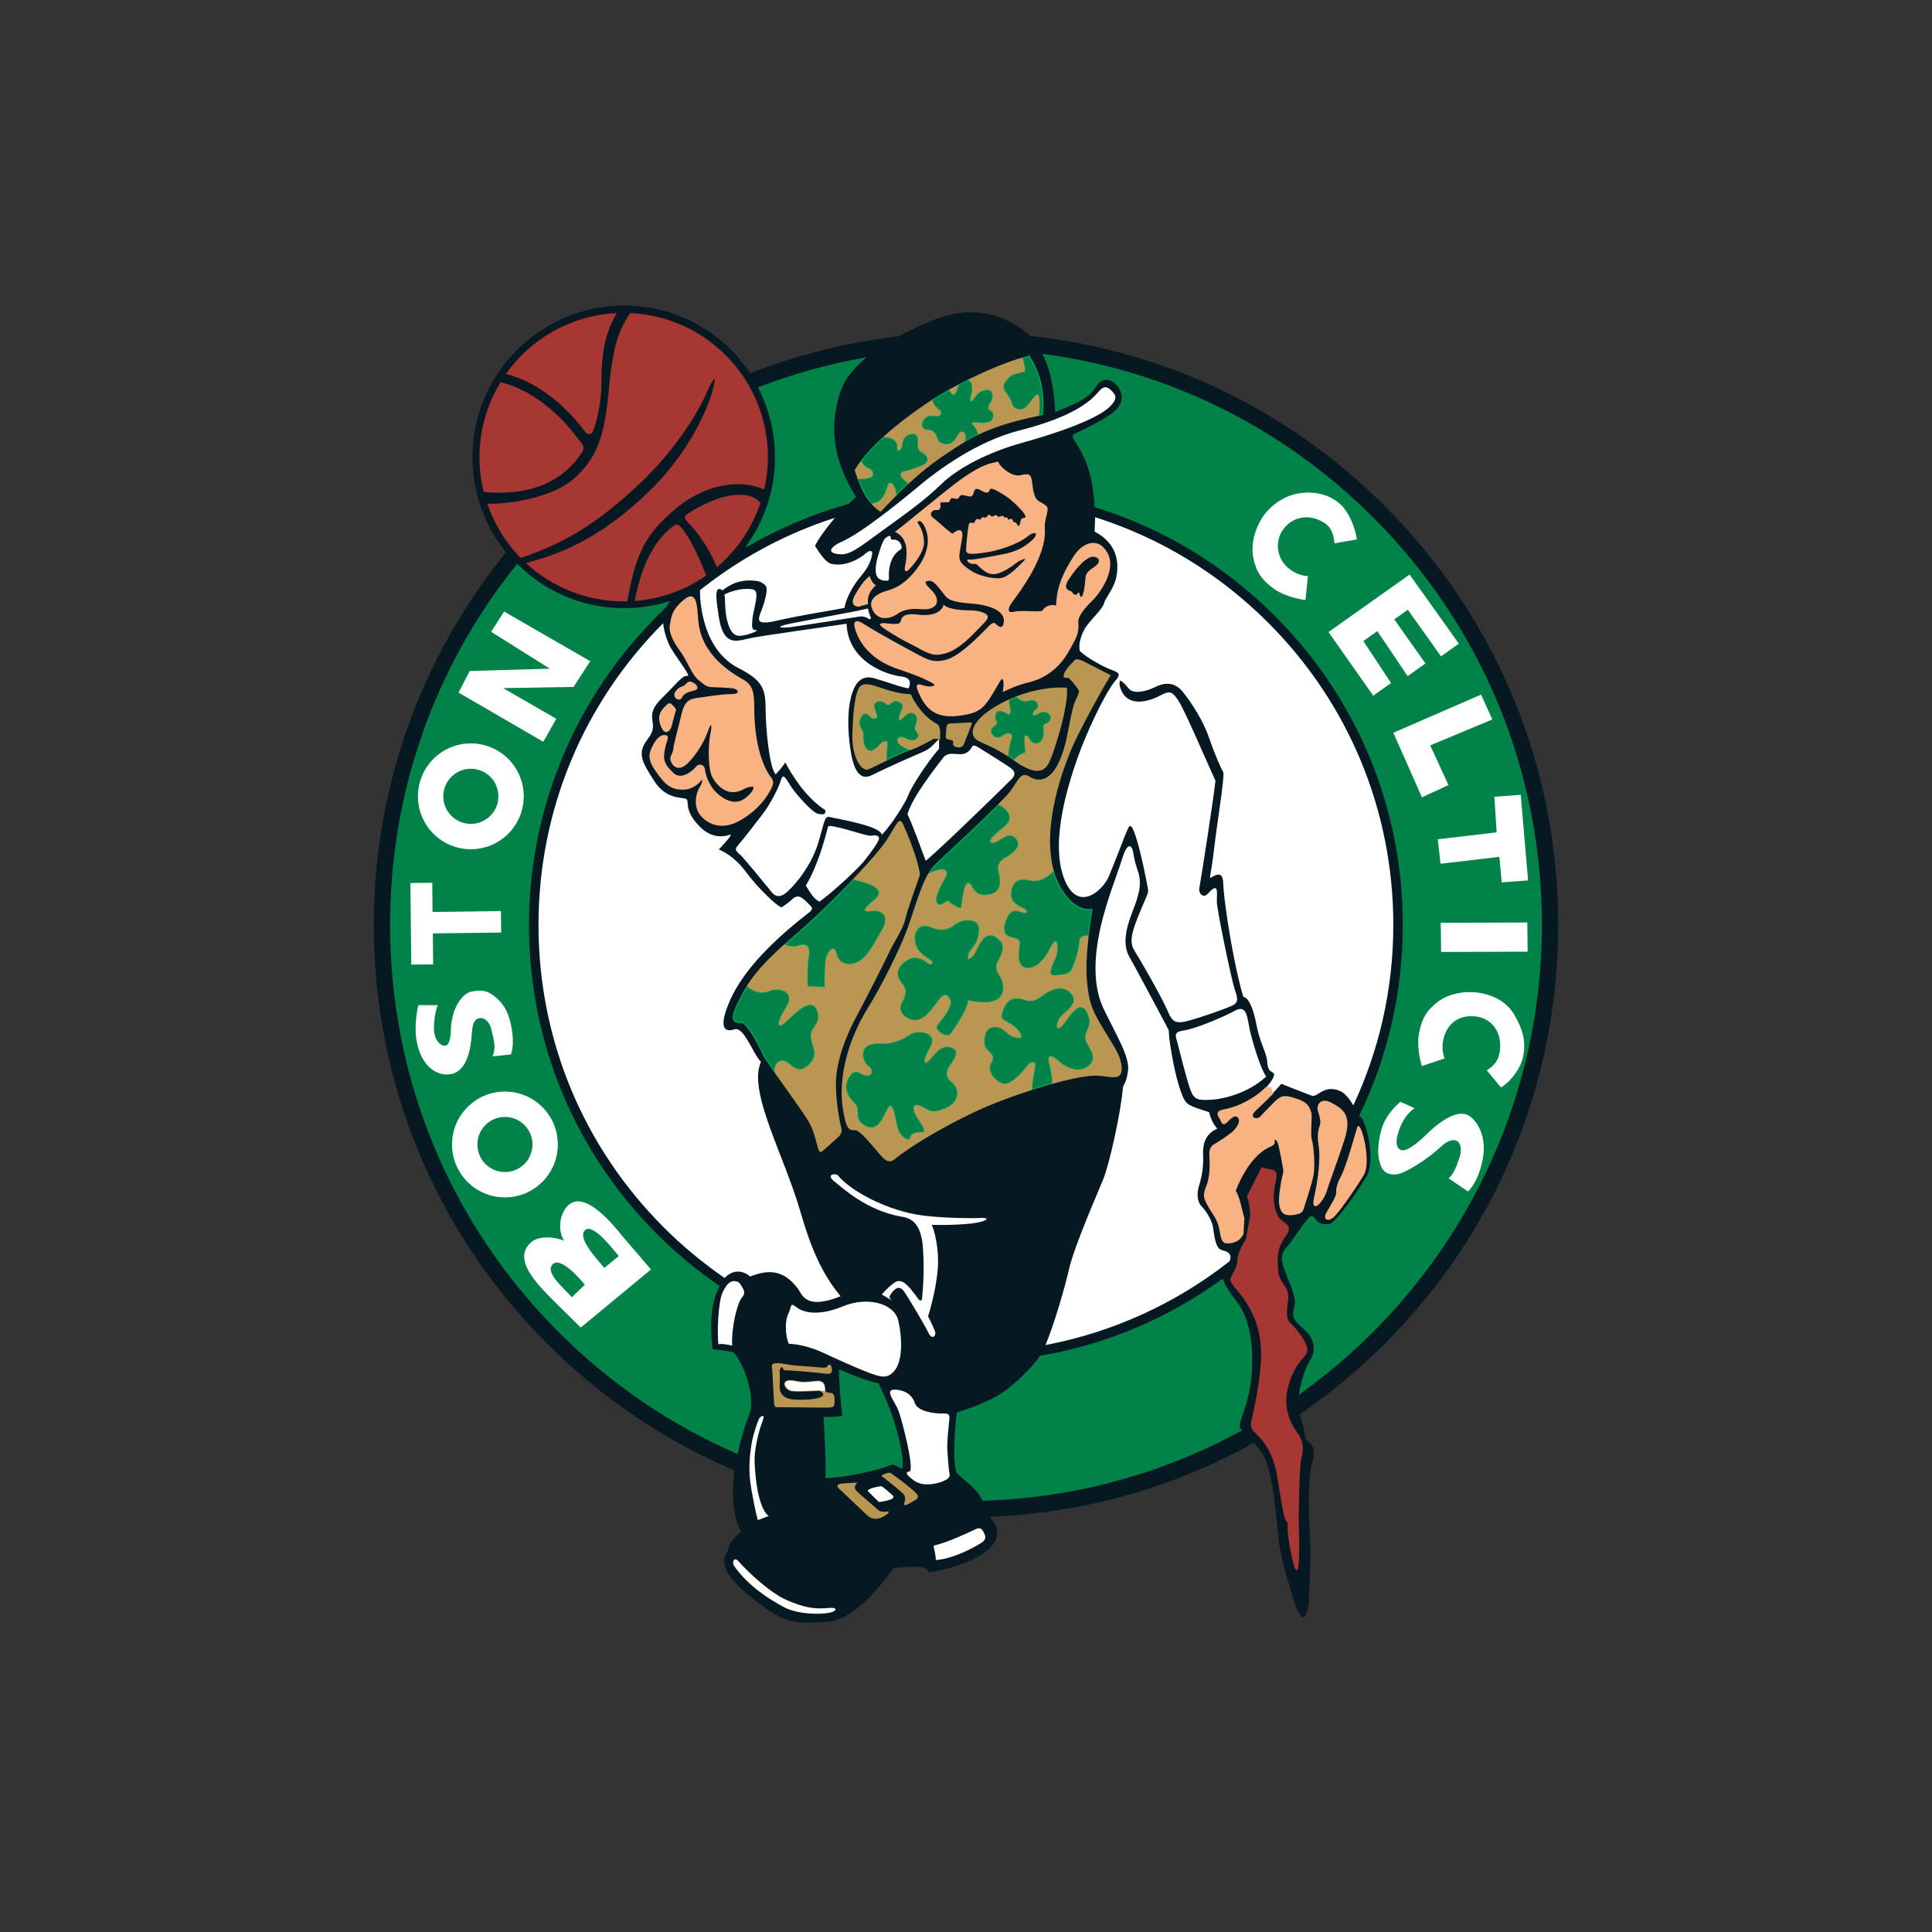 <svg width="512" height="512" viewBox="0 0 512 512" version="1.1" xmlns="http://www.w3.org/2000/svg" xmlns:sketch="http://www.bohemiancoding.com/sketch/ns"><rect x="0" y="0" width="512" height="512" fill="#333333" stroke="none"/><title>boston-celtics</title><desc>Created with Sketch.</desc><g sketch:type="MSShapeGroup" stroke="none" stroke-width="1" fill="none"><path d="M412.923 245.1c0-41.927-16.324-81.346-45.962-110.994-25.598-25.608-58.483-41.268-93.975-45.065-.823-.817-1.747-1.572-2.793-2.242-12.567-8.082-23.048-2.077-30.317 1.456-.523.253-1.143.555-1.824.906-13.681 1.565-26.834 4.905-39.224 9.771-1.465-2.197-3.156-4.261-5.063-6.171-7.581-7.582-17.665-11.76-28.388-11.76-22.138 0-40.147 18.014-40.147 40.16 0 9.28 3.133 18.077 8.886 25.196-21.9 26.986-35.04 61.356-35.04 98.744 0 41.929 16.324 81.352 45.96 110.998 14.477 14.481 31.288 25.777 49.581 33.551-1.026 8.296.327 13.925 1.836 16.233-2.304 1.938-3.275 3.151-3.637 5.337-3.639 4.973 5.213 11.281 8.853 14.075 7.473 5.731 11.4 4.729 17.223 4.486 7.187-.298 13.945-8.732 17.828-14.19 7.761-1.095 9.218.116 9.462 1.091 2.423-.364 5.821-.974 10.429-2.916 10.483-4.41 7.52-9.829 6.428-10.796-.281-.25-.515-.602-.733-1.028 24.873-.976 48.724-7.725 69.999-19.604.752.841 1.532 1.799 2.29 2.919 2.304 3.398 3.519 14.436 4.004 20.139.483 5.703 1.454 9.587 4.246 18.567 2.787 8.975 3.88 2.424 4.005 0 .116-2.431.6-11.167.237-17.473-.362-6.308-.484-15.41.733-19.291 1.209-3.883-.97-4.851-1.58-5.581-.608-.727 0-.97-1.576-5.945-.092-.278-.158-.569-.221-.862 7.987-5.475 15.524-11.716 22.516-18.711 29.638-29.646 45.962-69.067 45.962-110.998" id="Shape" fill="#231F20"/><path d="M412.923 245.1c0-41.927-16.324-81.346-45.962-110.994-25.598-25.608-58.483-41.268-93.975-45.065-.823-.817-1.747-1.572-2.793-2.242-12.567-8.082-23.048-2.077-30.317 1.456-.523.253-1.143.555-1.824.906-13.681 1.565-26.834 4.905-39.224 9.771-1.465-2.197-3.156-4.261-5.063-6.171-7.581-7.582-17.665-11.76-28.388-11.76-22.138 0-40.147 18.014-40.147 40.16 0 9.28 3.133 18.077 8.886 25.196-21.9 26.986-35.04 61.356-35.04 98.744 0 41.929 16.324 81.352 45.96 110.998 14.477 14.481 31.288 25.777 49.581 33.551-1.026 8.296.327 13.925 1.836 16.233-2.304 1.938-3.275 3.151-3.637 5.337-3.639 4.973 5.213 11.281 8.853 14.075 7.473 5.731 11.4 4.729 17.223 4.486 7.187-.298 13.945-8.732 17.828-14.19 7.761-1.095 9.218.116 9.462 1.091 2.423-.364 5.821-.974 10.429-2.916 10.483-4.41 7.52-9.829 6.428-10.796-.281-.25-.515-.602-.733-1.028 24.873-.976 48.724-7.725 69.999-19.604.752.841 1.532 1.799 2.29 2.919 2.304 3.398 3.519 14.436 4.004 20.139.483 5.703 1.454 9.587 4.246 18.567 2.787 8.975 3.88 2.424 4.005 0 .116-2.431.6-11.167.237-17.473-.362-6.308-.484-15.41.733-19.291 1.209-3.883-.97-4.851-1.58-5.581-.608-.727 0-.97-1.576-5.945-.092-.278-.158-.569-.221-.862 7.987-5.475 15.524-11.716 22.516-18.711 29.638-29.646 45.962-69.067 45.962-110.998" id="Shape" fill="#061922"/><path d="M218.894 391.565c5.821-.244 13.945-2.065 17.644-3.643.49.122 1.278.608 2.492 1.094.483-3.884-2.002-11.952-3.402-15.651-.926-2.458-1.817-4.128-2.909-6.672-3.275-.606-7.337-2.37-10.249-3.582 0 2.308.424 8.312.913 12.314-1.215.122-2.912.244-4.975.244.241 4.371.73 12.253.486 15.895" id="Shape" fill="#008248"/><path d="M218.894 391.565c5.821-.244 13.945-2.065 17.644-3.643.49.122 1.278.608 2.492 1.094.483-3.884-2.002-11.952-3.402-15.651-.926-2.458-1.817-4.128-2.909-6.672-3.275-.606-7.337-2.37-10.249-3.582 0 2.308.424 8.312.913 12.314-1.215.122-2.912.244-4.975.244.241 4.371.73 12.253.486 15.895z" id="Shape" stroke="#008248" stroke-width=".306"/><path d="M328.655 378.706c-1.09-1.092 1.333-4.488 2.426-10.802 1.093-6.308 1.212-16.863-3.397-22.807-2.242-2.895-3.332-4.719-3.707-6.019-14.368 10.453-30.827 17.39-48.323 20.366-.211.372-.414.694-.608.938-2.548 3.275-7.52 8.011-11.159 9.946-3.637 1.941-7.883 3.401-10.188 4.128-.486 3.883-1.116 12.541-.119 15.53.363 1.091 4.85 3.759 6.425 6.672.164.304.313.602.454.894 24.749-.715 48.041-7.36 68.501-18.558l-.307-.289" id="Shape" fill="#008248"/><path d="M328.655 378.706c-1.09-1.092 1.333-4.488 2.426-10.802 1.093-6.308 1.212-16.863-3.397-22.807-2.242-2.895-3.332-4.719-3.707-6.019-14.368 10.453-30.827 17.39-48.323 20.366-.211.372-.414.694-.608.938-2.548 3.275-7.52 8.011-11.159 9.946-3.637 1.941-7.883 3.401-10.188 4.128-.486 3.883-1.116 12.541-.119 15.53.363 1.091 4.85 3.759 6.425 6.672.164.304.313.602.454.894 24.749-.715 48.041-7.36 68.501-18.558l-.307-.289z" id="Shape" stroke="#008248" stroke-width=".306"/><path d="M363.817 137.254c-23.915-23.918-54.367-38.903-87.327-43.304 2.638 5.223 3.054 11.232 3.287 15.052 4.733-2.063 8.372-3.154 10.313-6.308 1.942-3.156 4.61-2.549 6.306-.243 1.696 2.305 1.696 5.218-2.787 8.005-4.489 2.793-7.764 4.127-8.735 4.613-.971.483-.119 1.332.971 3.154 1.089 1.819 3.87 6.314 4.364 15.773l.012.276c17.834 5.487 34.171 15.275 47.74 28.848 21.897 21.904 33.957 51.027 33.957 82.006 0 17.793-3.985 34.967-11.522 50.522 1.005.519 2.361 4.04 2.826 8.684.244 2.427.125 5.095-.608 6.794-.727 1.7-6.449 10.29-9.337 12.859-1.089.971-3.637.852-4.727-.727-1.096-1.575-1.215-.729-2.06.119-.855.852-3.767 5.1-4.493 6.189-.73 1.094-3.153 2.183-1.574 6.552 1.574 4.368 3.394 7.645 2.787 10.074-.605 2.426-.846 3.151 2.426 5.939 3.278 2.793 3.153 6.189 1.699 8.376-.91 1.364-2.343 5.015-2.9 8.773 38.735-27.68 64.037-73.03 64.037-124.179 0-40.741-15.857-79.043-44.653-107.85" id="Shape" fill="#008248"/><path d="M363.817 137.254c-23.915-23.918-54.367-38.903-87.327-43.304 2.638 5.223 3.054 11.232 3.287 15.052 4.733-2.063 8.372-3.154 10.313-6.308 1.942-3.156 4.61-2.549 6.306-.243 1.696 2.305 1.696 5.218-2.787 8.005-4.489 2.793-7.764 4.127-8.735 4.613-.971.483-.119 1.332.971 3.154 1.089 1.819 3.87 6.314 4.364 15.773l.012.276c17.834 5.487 34.171 15.275 47.74 28.848 21.897 21.904 33.957 51.027 33.957 82.006 0 17.793-3.985 34.967-11.522 50.522 1.005.519 2.361 4.04 2.826 8.684.244 2.427.125 5.095-.608 6.794-.727 1.7-6.449 10.29-9.337 12.859-1.089.971-3.637.852-4.727-.727-1.096-1.575-1.215-.729-2.06.119-.855.852-3.767 5.1-4.493 6.189-.73 1.094-3.153 2.183-1.574 6.552 1.574 4.368 3.394 7.645 2.787 10.074-.605 2.426-.846 3.151 2.426 5.939 3.278 2.793 3.153 6.189 1.699 8.376-.91 1.364-2.343 5.015-2.9 8.773 38.735-27.68 64.037-73.03 64.037-124.179 0-40.741-15.857-79.043-44.653-107.85z" id="Shape" stroke="#008248" stroke-width=".306"/><path d="M188.692 357.712c-.43-4.104-1.052-11.54 1.824-16.839-5.854-4.022-11.388-8.607-16.518-13.739-21.9-21.906-33.96-51.03-33.96-82.006 0-33.171 13.998-63.131 36.389-84.286.209-.448.477-.88.804-1.296-3.79 1.165-7.774 1.776-11.853 1.776-10.682 0-20.728-4.147-28.301-11.68-21.734 26.988-33.547 60.313-33.547 95.46 0 40.74 15.857 79.041 44.656 107.85 13.806 13.81 29.795 24.635 47.187 32.175.673-3.247 1.679-6.803 3.143-10.668 1.334-3.521-.727-11.645-4.123-15.893-1.82-.484-4.124-.729-5.701-.854" id="Shape" fill="#008248"/><path d="M188.692 357.712c-.43-4.104-1.052-11.54 1.824-16.839-5.854-4.022-11.388-8.607-16.518-13.739-21.9-21.906-33.96-51.03-33.96-82.006 0-33.171 13.998-63.131 36.389-84.286.209-.448.477-.88.804-1.296-3.79 1.165-7.774 1.776-11.853 1.776-10.682 0-20.728-4.147-28.301-11.68-21.734 26.988-33.547 60.313-33.547 95.46 0 40.74 15.857 79.041 44.656 107.85 13.806 13.81 29.795 24.635 47.187 32.175.673-3.247 1.679-6.803 3.143-10.668 1.334-3.521-.727-11.645-4.123-15.893-1.82-.484-4.124-.729-5.701-.854z" id="Shape" stroke="#008248" stroke-width=".306"/><path d="M229.122 94.935c-9.628 1.703-19.014 4.322-28.056 7.807 2.909 5.625 4.46 11.901 4.46 18.416 0 8.639-2.714 16.86-7.726 23.693 8.389-4.889 17.442-8.764 26.992-11.436.619-.605 1.241-1.188 1.862-1.726-3.515-5.827-8.247-15.168-4.123-27.785 1.162-3.56 3.719-6.545 6.591-8.969" id="Shape" fill="#008248"/><path d="M229.122 94.935c-9.628 1.703-19.014 4.322-28.056 7.807 2.909 5.625 4.46 11.901 4.46 18.416 0 8.639-2.714 16.86-7.726 23.693 8.389-4.889 17.442-8.764 26.992-11.436.619-.605 1.241-1.188 1.862-1.726-3.515-5.827-8.247-15.168-4.123-27.785 1.162-3.56 3.719-6.545 6.591-8.969z" id="Shape" stroke="#008248" stroke-width=".306"/><path d="M290.088 140.909c3.394 1.7 7.191 5.392 5.699 12.251-.608 2.793-2.935 5.478-3.15 6.557-.369 1.819-4.185 4.912-5.401 7.336-1.202 2.405-1.387 4.453-1.035 5.492l.006.028c1.941 1.819 6.305 4.246 8.729 5.098 1.899.663 1.765 1.172.975 2.424 1.334.122 2.019.945 3.269 2.427 1.34 1.578 4.852.608 7.039-.486 2.179-1.092 4.972-1.456 7.157 1.213 2.182 2.671 5.454 7.645 7.036 12.254 1.574 4.611 3.272 8.373 3.756 9.1.486.727-1.696 14.072-2.304 19.412-.608 5.337-1.092 7.643-1.211 8.492-.122.848 3.393-3.033 3.515 1.578.096 3.676 1.817 15.471 3.8 24.206.5 2.219 1.022 4.24 1.539 5.882 1.452.241 2.668 3.154 3.515 7.642.849 4.492 2.668 7.28 2.79 9.465.119 2.186.727 2.549 1.454 2.913.73.364.488 1.453-1.698 4.003.486.362 1.212 1.089 1.698 1.578.611-.608 2.307-2.549 2.307-2.549s6.67 2.668 8.125 3.157c1.46.483 3.184-3.112 7.521-1.216 1.18.516 2.497 2.162 3.426 3.776 6.798-14.534 10.597-30.738 10.597-47.816 0-30.264-11.781-58.718-33.175-80.117-13.053-13.058-28.734-22.528-45.848-27.935l-.132 3.833m35.053 190.842c-1.696-.848-2.804.384-3.639-6.307-.244-1.94-1.819-4.489-3.034-5.7-1.211-1.213-1.356-3.486-.725-5.459.97-3.035 1.214-5.825 1.089-8.254-.119-2.424.366-5.462 3.761-6.915-1.212-1.335-1.819-3.032-2.179-4.367-4.976-1.64-5.967-1.78-6.979-4.187-1.691-4.04-2.736-9.942-3.24-13.159-.256-1.584-.417-3.055-.455-4.371-1.595-3.014-5.13-9.709-7.863-14.739-1.013-1.888-1.915-3.528-2.569-4.675-2.429-4.243 0-9.824 1.215-13.101 1.208-3.276 2.179-6.186 1.089-9.465-1.089-3.273-1.089-4.003-1.333-5.337-.244-1.333-1.334-3.035-2.793 1.578-1.454 4.611-4.246 11.405-5.818 18.439-.9 4-1.519 8.353-1.311 12.563.158 3.205.795 6.331 2.156 9.155 3.156 6.554 6.914 12.618 6.431 16.258-.488 3.64-1.282 3.765-1.333 4.367-.608 7.04-3.639 20.507-5.217 24.389-1.577 3.881-7.764 17.953-9.097 23.901-1.022 4.553-3.823 14.302-6.223 20.089 18.149-3.435 34.79-11.207 48.78-22.209.411-1.021.34-1.966-.712-2.494m-134.799-159.202c1.342 1.745 3.095 3.347 5.387 4.518 5.941 3.032 7.155 5.215 7.155 10.432 0 5.215.97 15.895 2.668 17.712 1.09-1.091 2.304-2.668 2.545-3.151 1.696 3.151 5.117 8.99 10.551 12.615.366.241.201 1.581 1.092 1.819 1.819.484 13.586 2.305 13.95 4.732 2.426-2.427 6.306-8.494 7.036-10.554.727-2.061 4.972-8.613 8.125-12.253 0-1.456 0-2.309.122-2.673-.852.727-2.185 2.551-4.126 3.4-1.938.848-8.729 3.76-13.583 6.185-1.696.849-4.727 1.819-5.943-7.034-1.211-8.859 0-13.468.849-15.529.85-2.063 2.426-3.883 5.457-3.035 3.035.848 7.885 2.668 9.218 2.668.241-.97 1.093-2.791-2.182-3.154-2.332-.257-8.407-1.991-11.851-6.701-1.393-1.886-2.356-4.275-2.458-7.252-6.915 1.092-22.806 3.157-26.322 4.005-3.515.849-6.497 1.571-7.639-6.429-.484-3.398-1.333-8.129 1.09-6.43 1.941-1.457 4.63-3.173 9.34-2.426.861.135 1.938.858 2.275 1.53.263 1.176-.244 3.105-.818 4.898-1.047 3.252-3.092 5.581 3.517 4.064 6.921-1.588 15.706-2.913 18.01-3.395.305-2.366 2.243-6.007 4.547-8.678 2.317-2.68 2.67-4.851 2.79-5.7.122-.849-.676-1.04-1.819 0-1.333 1.211-5.335 3.638-9.094 2.665-1.454-.372-3.275-3.154-4.242-4.729.795-1.665 2.807-4.544 5.277-7.445-12.913 4.144-25.001 10.604-35.745 19.18-.07 1.345.108 4.477.993 7.919.592 2.314 1.694 5.45 3.829 8.226m8.419 165.753c4.972-1.938 8.891-1.848 12.733 3.276 1.092 1.46 1.941 5.706 11.281 1.941-4.972-5.945-7.956-12.99-10.673-22.444-4.296-14.933-14.006-31.907-10.432-39.674-2.06-1.941-4.488-9.465-7.034-8.613-1.711.571-4.123.608-2.185-5.095.875-2.565 2.314-5.668 5.033-9.4 3.325-4.55 8.571-10.024 17.042-16.564.728-.606.85-1.091.365-1.575-.848-.851-1.699-1.819-2.548-2.305-.848-.486-1.696-.244-2.426.486-.727.727-1.938 1.578-2.668 2.061-.727.486-6.547-5.215-9.583-9.342-3.031-4.127-6.186-5.46-7.154-5.946 1.211-1.333 3.954-4.229 2.909-3.881-1.819.605-5.005 1.012-8.247-2.427-4.001-4.246-2.426-6.429-3.275-7.034-.848-.608-5.213.361-8.488-4.735-3.275-5.092-4.586-7.309-1.941-10.919 1.334-1.819 1.821-2.668 1.455-4.973-.363-2.305 0-3.76 3.031-6.673 3.034-2.91 4.852-5.578 6.187-5.337 1.058.195-2.008-3.662-3.865-6.579-.483-.782-.882-1.482-1.106-2.034-.48-1.175-1.244-3.195-1.419-5.369-21.308 21.384-33.046 49.78-33.046 79.984 0 30.264 11.782 58.716 33.175 80.116 5.02 5.018 10.429 9.503 16.158 13.438 2.484-2.706 5.438-1.658 6.722-.382" id="Shape" fill="#fff"/><path d="M134.309 99.02c9.946 2.549 17.392 10.591 20.667 15.078.834 1.143 1.696.971 2.06.119.773-1.799 2.185-7.642 2.185-12.129 0-10.191 1.394-14.22 3.944-18.954-11.894.653-22.335 6.769-28.856 15.885" id="Shape" fill="#A63732"/><path d="M134.309 99.02c9.946 2.549 17.392 10.591 20.667 15.078.834 1.143 1.696.971 2.06.119.773-1.799 2.185-7.642 2.185-12.129 0-10.191 1.394-14.22 3.944-18.954-11.894.653-22.335 6.769-28.856 15.885z" id="Shape" stroke="#A63732" stroke-width=".306"/><path d="M128.305 130.237c18.676 1.7 24.488-8.74 25.7-10.317 1.211-1.575-.241-2.546-.849-3.397-3.229-4.52-10.459-12.522-20.403-15.068-3.489 5.751-5.53 12.477-5.53 19.697.001 3.132.366 6.173 1.082 9.086" id="Shape" fill="#A63732"/><path d="M128.305 130.237c18.676 1.7 24.488-8.74 25.7-10.317 1.211-1.575-.241-2.546-.849-3.397-3.229-4.52-10.459-12.522-20.403-15.068-3.489 5.751-5.53 12.477-5.53 19.697.001 3.132.366 6.173 1.082 9.086z" id="Shape" stroke="#A63732" stroke-width=".306"/><path d="M202.414 129.508c-7.883-3.276-17.238-.247-23.908 5.578-6.67 5.822-10.063 10.297-12.371 24.126l-.848.009c-9.884 0-18.857-3.763-25.623-9.941 11.401-2.913 21.01-8.127 31.807-18.318 10.795-10.192 16.13-22.082 17.587-27.663 1.457-5.581-.606-2.305-1.696.241-1.691 3.941-7.276 14.561-18.312 24.875-11.041 10.31-19.523 15.4-31.044 19.281-3.848-3.952-6.808-8.741-8.651-14.063 3.878.241 16.104-1.168 22.227-6.189 8.048-6.602 8.974-14.44 10.07-25.601 1.09-11.159 2.724-14.479 5.393-18.725 20.204.918 36.303 17.595 36.303 38.034-.003 2.872-.333 5.665-.935 8.356" id="Shape" fill="#A63732"/><path d="M202.414 129.508c-7.883-3.276-17.238-.247-23.908 5.578-6.67 5.822-10.063 10.297-12.371 24.126l-.848.009c-9.884 0-18.857-3.763-25.623-9.941 11.401-2.913 21.01-8.127 31.807-18.318 10.795-10.192 16.13-22.082 17.587-27.663 1.457-5.581-.606-2.305-1.696.241-1.691 3.941-7.276 14.561-18.312 24.875-11.041 10.31-19.523 15.4-31.044 19.281-3.848-3.952-6.808-8.741-8.651-14.063 3.878.241 16.104-1.168 22.227-6.189 8.048-6.602 8.974-14.44 10.07-25.601 1.09-11.159 2.724-14.479 5.393-18.725 20.204.918 36.303 17.595 36.303 38.034-.003 2.872-.333 5.665-.935 8.356z" id="Shape" stroke="#A63732" stroke-width=".306"/><path d="M201.358 133.324c-1.819-2.546-8.305-3.771-18.609 2.671-.968.605-1.638 1.03-.483 2.183 2.182 2.186 5.463 6.315 7.767 11.898 5.149-4.415 9.11-10.182 11.324-16.752" id="Shape" fill="#A63732"/><path d="M201.358 133.324c-1.819-2.546-8.305-3.771-18.609 2.671-.968.605-1.638 1.03-.483 2.183 2.182 2.186 5.463 6.315 7.767 11.898 5.149-4.415 9.11-10.182 11.324-16.752z" id="Shape" stroke="#A63732" stroke-width=".306"/><path d="M186.991 152.432c-2.182-5.337-3.998-9.218-6.059-11.886-1.112-1.44-1.336-2.061-3.397-.241-5.733 5.058-7.944 12.73-9.155 18.795 6.883-.554 13.251-2.936 18.612-6.667" id="Shape" fill="#A63732"/><path d="M186.991 152.432c-2.182-5.337-3.998-9.218-6.059-11.886-1.112-1.44-1.336-2.061-3.397-.241-5.733 5.058-7.944 12.73-9.155 18.795 6.883-.554 13.251-2.936 18.612-6.667z" id="Shape" stroke="#A63732" stroke-width=".306"/><path d="M233.751 391.076c.789-.364 1.878-.849 2.367-.486.483.366 3.393 2.43 5.213 4.006 1.819 1.578 2.426 2.061.97 2.91-1.455.851-2.79 1.7-2.545.97.241-.726.605-1.819-.366-2.788-.968-.97-3.348-2.811-4.364-3.641-.669-.542-1.273-.971-1.273-.971" id="Shape" fill="#BA9653"/><path d="M233.751 391.076c.789-.364 1.878-.849 2.367-.486.483.366 3.393 2.43 5.213 4.006 1.819 1.578 2.426 2.061.97 2.91-1.455.851-2.79 1.7-2.545.97.241-.726.605-1.819-.366-2.788-.968-.97-3.348-2.811-4.364-3.641-.669-.542-1.273-.971-1.273-.971z" id="Shape" stroke="#BA9653" stroke-width=".306"/><path d="M226.895 393.077c-.605.548-.727 1.46 0 2.186.73.727 4.791 4.123 5.46 4.793.669.67 1.635.909 2.729.67 1.09-.244-1.272 1.333-2.182 1.512-.911.185-1.941.185-2.912-.727-.97-.91-6.428-6.067-7.52-7.099-1.09-1.031.305-1.031 1.272-1.15.973-.119 1.82-.06 3.153-.185" id="Shape" fill="#BA9653"/><path d="M226.895 393.077c-.605.548-.727 1.46 0 2.186.73.727 4.791 4.123 5.46 4.793.669.67 1.635.909 2.729.67 1.09-.244-1.272 1.333-2.182 1.512-.911.185-1.941.185-2.912-.727-.97-.91-6.428-6.067-7.52-7.099-1.09-1.031.305-1.031 1.272-1.15.973-.119 1.82-.06 3.153-.185z" id="Shape" stroke="#BA9653" stroke-width=".306"/><path d="M220.105 362.022c.369 1.111.484 2.123-1.211 1.879-1.699-.244-8.852-.91-10.914-.91-.484 0-.302-1.213-1.031-.727-.727.489-.424 1.578-.424 2.791 0 1.213-.102 1.941-.061 2.791.061 1.275.852 3.035 4.123 3.217 3.275.179 6.367-.182 7.337-.852.971-.665-.061-1.757-.97-1.757-.907 0-6.367.423-7.52 0-1.151-.423-1.899-1.752-1.09-2.305.97-.667 2.851.185 4.727.185 1.88 0 3.881-.489 4.367-.185.484.302 1.153.185 1.153 2.484 0 .489 1.151.669 1.696.669.545 0 .788.909.728 2.125-.064 1.208.058 1.453-2.124 1.453s-11.58-.119-12.977-.119c-.547 0-.608-.426-.666-1.518-.061-1.091-.424-8.673-.547-9.28-.121-.608 1.455-.667 2.729-.423 1.272.241 2.851.486 4.911.608 2.063.119 5.216.423 5.216.423s1.577.185 1.758-.304c.186-.486.669-.605.791-.241" id="Shape" fill="#BA9653"/><path d="M220.105 362.022c.369 1.111.484 2.123-1.211 1.879-1.699-.244-8.852-.91-10.914-.91-.484 0-.302-1.213-1.031-.727-.727.489-.424 1.578-.424 2.791 0 1.213-.102 1.941-.061 2.791.061 1.275.852 3.035 4.123 3.217 3.275.179 6.367-.182 7.337-.852.971-.665-.061-1.757-.97-1.757-.907 0-6.367.423-7.52 0-1.151-.423-1.899-1.752-1.09-2.305.97-.667 2.851.185 4.727.185 1.88 0 3.881-.489 4.367-.185.484.302 1.153.185 1.153 2.484 0 .489 1.151.669 1.696.669.545 0 .788.909.728 2.125-.064 1.208.058 1.453-2.124 1.453s-11.58-.119-12.977-.119c-.547 0-.608-.426-.666-1.518-.061-1.091-.424-8.673-.547-9.28-.121-.608 1.455-.667 2.729-.423 1.272.241 2.851.486 4.911.608 2.063.119 5.216.423 5.216.423s1.577.185 1.758-.304c.186-.486.669-.605.791-.241z" id="Shape" stroke="#BA9653" stroke-width=".306"/><path d="M176.565 195.02c-1.577-.486-2.79 1.333-3.519 2.791-.727 1.454-1.574 3.032.73 6.308 2.304 3.276 3.74 5.226 7.761 4.973 1.941-.119 3.637-1.575 4.245-2.427.606-.848.727.611-.244 2.063-.968 1.456-1.695 4.851.122 7.159 1.821 2.302 5.579 4.243 10.551 1.333 4.973-2.913 7.036-6.429 7.885-8.008.848-1.578.848-2.305 0-3.276-.849-.97-3.639-5.588-4.246-14.681-.363-5.459.608-8.979-2.79-10.918-3.394-1.941-11.162-6.538-12.127-15.532-.363-3.394-.122-8.614-3.518-5.824-3.394 2.792-3.394 4.733-3.758 6.795-.366 2.063 1.333 4.854 2.79 6.792 1.454 1.941 3.15 6.189 4.486 7.281 1.333 1.091 2.182 1.941 3.275 2.061 1.09.121 5.457.121 6.546.484 1.093.366 1.699 1.7-.97 1.7-2.668 0-6.787.727-8.61.968-1.819.244-3.517.366-4.364 4.006-.85 3.635-2.063 7.886-2.185 9.219-.119 1.335-.846 2.065-.846 2.792 0 .727 1.454 4.243 4.727.727 3.275-3.519 4.608-7.038 5.216-8.737.608-1.697 1.333-1.456.727 1.211-.605 2.671-.788 9.344.484 11.649 1.369 2.476 4.137 5.029 7.642 3.276.727-.364 1.938-.971 2.909-.852.971.125-.182 1.822-1.029 2.549-.849.73-3.64 3.817-8.551-.605-1.214-1.092-2.897-3.523-3.275-6.552-.122-.97-1.455-1.336-2.06-.484-.606.848-3.881 3.88-6.186 1.697-2.304-2.183-3.258-3.393-1.938-8.007.241-.843.709-1.749.119-1.934" id="Shape" fill="#F9B282"/><path d="M176.565 195.02c-1.577-.486-2.79 1.333-3.519 2.791-.727 1.454-1.574 3.032.73 6.308 2.304 3.276 3.74 5.226 7.761 4.973 1.941-.119 3.637-1.575 4.245-2.427.606-.848.727.611-.244 2.063-.968 1.456-1.695 4.851.122 7.159 1.821 2.302 5.579 4.243 10.551 1.333 4.973-2.913 7.036-6.429 7.885-8.008.848-1.578.848-2.305 0-3.276-.849-.97-3.639-5.588-4.246-14.681-.363-5.459.608-8.979-2.79-10.918-3.394-1.941-11.162-6.538-12.127-15.532-.363-3.394-.122-8.614-3.518-5.824-3.394 2.792-3.394 4.733-3.758 6.795-.366 2.063 1.333 4.854 2.79 6.792 1.454 1.941 3.15 6.189 4.486 7.281 1.333 1.091 2.182 1.941 3.275 2.061 1.09.121 5.457.121 6.546.484 1.093.366 1.699 1.7-.97 1.7-2.668 0-6.787.727-8.61.968-1.819.244-3.517.366-4.364 4.006-.85 3.635-2.063 7.886-2.185 9.219-.119 1.335-.846 2.065-.846 2.792 0 .727 1.454 4.243 4.727.727 3.275-3.519 4.608-7.038 5.216-8.737.608-1.697 1.333-1.456.727 1.211-.605 2.671-.788 9.344.484 11.649 1.369 2.476 4.137 5.029 7.642 3.276.727-.364 1.938-.971 2.909-.852.971.125-.182 1.822-1.029 2.549-.849.73-3.64 3.817-8.551-.605-1.214-1.092-2.897-3.523-3.275-6.552-.122-.97-1.455-1.336-2.06-.484-.606.848-3.881 3.88-6.186 1.697-2.304-2.183-3.258-3.393-1.938-8.007.241-.843.709-1.749.119-1.934z" id="Shape" stroke="#F9B282" stroke-width=".306"/><path d="M178.992 188.226c-.523 1.565-.97 3.64-1.211 4.365-.244.73-1.333 2.305-2.307.244-.968-2.063-.922-3.691.606-5.218.486-.486 1.211-1.456 1.699-.971.483.487 1.332 1.213 1.212 1.579" id="Shape" fill="#F9B282"/><path d="M178.992 188.226c-.523 1.565-.97 3.64-1.211 4.365-.244.73-1.333 2.305-2.307.244-.968-2.063-.922-3.691.606-5.218.486-.486 1.211-1.456 1.699-.971.483.487 1.332 1.213 1.212 1.579z" id="Shape" stroke="#F9B282" stroke-width=".306"/><path d="M184.449 182.645c-1 .5-3.13.494-3.883 2.183-.483 1.092-2.426-.122-1.455-1.456.974-1.335 1.699-1.213 2.304-1.575.606-.366.85-1.456 2.063-.852 1.212.608 1.457 1.456.971 1.7" id="Shape" fill="#F9B282"/><path d="M184.449 182.645c-1 .5-3.13.494-3.883 2.183-.483 1.092-2.426-.122-1.455-1.456.974-1.335 1.699-1.213 2.304-1.575.606-.366.85-1.456 2.063-.852 1.212.608 1.457 1.456.971 1.7z" id="Shape" stroke="#F9B282" stroke-width=".306"/><path d="M264.375 122.589c-3.394.365-6.547 2.427-9.702 4.611-3.153 2.183-14.553 11.77-17.223 13.708 2.793 1.456 3.518 4.368 2.548 9.221-.215 1.079 0 1.456.73.729.727-.729 4.12-4.368 4.001-7.278-.122-2.913-1.455-4.61-1.699-4.973-.241-.365.97-1.822 2.304 1.213 1.333 3.032.971 7.278-3.031 12.01-4.001 4.729-7.154 4.61-8.85 5.459-1.701.848-3.399 2.184-1.823 4.73 1.579 2.549 4.61 1.578 5.822.73 1.214-.852 2.912-1.819 6.793-1.456 3.878.364 5.172-2.106 2.545-4.733-.848-.848-3.031-2.791-.363-2.791 1.577 0 3.515 3.521 4.608 4.492 1.093.97 3.517 1.333 6.793 1.575 3.272.244 8.366 1.456 8.366 4.61 0 1.941-1.044 2.506-2.423.97-.544-.608-1.324.35-1.941.97-2.063 2.063-7.34 7.645-11.1 8.613-3.758.971-5.152-.119-10.124-2.791-4.975-2.668-9.583-5.337-10.916-6.185-1.336-.852-4.126-2.791-2.793 1.092 1.336 3.88 4.611 7.883 11.16 10.066 6.55 2.186 7.52 2.913 8.977 3.638 1.454.73.605 1.456-1.333 1.214-1.689-.211-3.515-1.697-2.063 1.575 1.455 3.279 3.637 6.797 10.31 5.948 6.668-.848 6.861-2.261 11.037-9.219.727-1.216 1.455-.366.971 2.791 3.274-1.578 5.094-2.063 7.032-2.549 1.944-.484 6.988-2.197 10.311-8.372 1.696-3.154 2.617-4.236 2.304-7.519-.113-1.22 1.696-3.638 3.519-5.34 1.816-1.698 6.793-8.129 4.245-12.739-2.548-4.61-6.795-2.305-8.855 1.092-2.06 3.398-4.364 7.156-4.489 12.98-1.454-.483-2.939.051-3.639 1.211-.363.611-5.701-.119-7.52.366-1.817.486-2.425-.606-.483-3.154 1.938-2.551 8.775-11.783 8.366-18.686-.119-2.061.158-2.442.488-4.002.423-2.002.606-2.033-1.883-3.398-1.619-.887-1.717-3.413-2-5.337-.304-2.062-.698-2.071-3.034-1.579-1.727.371-4.61-1.331-5.944-3.513" id="Shape" fill="#F9B282"/><path d="M264.375 122.589c-3.394.365-6.547 2.427-9.702 4.611-3.153 2.183-14.553 11.77-17.223 13.708 2.793 1.456 3.518 4.368 2.548 9.221-.215 1.079 0 1.456.73.729.727-.729 4.12-4.368 4.001-7.278-.122-2.913-1.455-4.61-1.699-4.973-.241-.365.97-1.822 2.304 1.213 1.333 3.032.971 7.278-3.031 12.01-4.001 4.729-7.154 4.61-8.85 5.459-1.701.848-3.399 2.184-1.823 4.73 1.579 2.549 4.61 1.578 5.822.73 1.214-.852 2.912-1.819 6.793-1.456 3.878.364 5.172-2.106 2.545-4.733-.848-.848-3.031-2.791-.363-2.791 1.577 0 3.515 3.521 4.608 4.492 1.093.97 3.517 1.333 6.793 1.575 3.272.244 8.366 1.456 8.366 4.61 0 1.941-1.044 2.506-2.423.97-.544-.608-1.324.35-1.941.97-2.063 2.063-7.34 7.645-11.1 8.613-3.758.971-5.152-.119-10.124-2.791-4.975-2.668-9.583-5.337-10.916-6.185-1.336-.852-4.126-2.791-2.793 1.092 1.336 3.88 4.611 7.883 11.16 10.066 6.55 2.186 7.52 2.913 8.977 3.638 1.454.73.605 1.456-1.333 1.214-1.689-.211-3.515-1.697-2.063 1.575 1.455 3.279 3.637 6.797 10.31 5.948 6.668-.848 6.861-2.261 11.037-9.219.727-1.216 1.455-.366.971 2.791 3.274-1.578 5.094-2.063 7.032-2.549 1.944-.484 6.988-2.197 10.311-8.372 1.696-3.154 2.617-4.236 2.304-7.519-.113-1.22 1.696-3.638 3.519-5.34 1.816-1.698 6.793-8.129 4.245-12.739-2.548-4.61-6.795-2.305-8.855 1.092-2.06 3.398-4.364 7.156-4.489 12.98-1.454-.483-2.939.051-3.639 1.211-.363.611-5.701-.119-7.52.366-1.817.486-2.425-.606-.483-3.154 1.938-2.551 8.775-11.783 8.366-18.686-.119-2.061.158-2.442.488-4.002.423-2.002.606-2.033-1.883-3.398-1.619-.887-1.717-3.413-2-5.337-.304-2.062-.698-2.071-3.034-1.579-1.727.371-4.61-1.331-5.944-3.513z" id="Shape" stroke="#F9B282" stroke-width=".306"/><path d="M250.185 160.565c-.669 1.515-2.499 2.971-6.729 2.485-2.124-.241-4.2-.272-4.547 1.395-.244 1.153-1.209 1.091-2.548 1.031-1.396-.061-2.909-.428-2.974.061-.058.486 5.944 4.063 7.946 4.973 2.002.91 4.919 3.078 7.276 2.852 3.156-.302 5.899-1.866 10.554-6.795 1.917-2.031 3.457-3.093 1.634-3.941-1.231-.576-2.486-.73-4.12-.73-1.641.001-5.158-.24-6.491-1.331" id="Shape" fill="#F9B282"/><path d="M250.185 160.565c-.669 1.515-2.499 2.971-6.729 2.485-2.124-.241-4.2-.272-4.547 1.395-.244 1.153-1.209 1.091-2.548 1.031-1.396-.061-2.909-.428-2.974.061-.058.486 5.944 4.063 7.946 4.973 2.002.91 4.919 3.078 7.276 2.852 3.156-.302 5.899-1.866 10.554-6.795 1.917-2.031 3.457-3.093 1.634-3.941-1.231-.576-2.486-.73-4.12-.73-1.641.001-5.158-.24-6.491-1.331z" id="Shape" stroke="#F9B282" stroke-width=".306"/><path d="M227.564 160.624c-1.635-.06-1.819-1.274-.727-3.094 1.092-1.821 2.121-3.515 3.578-4.611.241.79.727 1.758 1.455 2.186-.971 1.03-2.252 2.324-2.008 4.87" id="Shape" fill="#F9B282"/><path d="M227.564 160.624c-1.635-.06-1.819-1.274-.727-3.094 1.092-1.821 2.121-3.515 3.578-4.611.241.79.727 1.758 1.455 2.186-.971 1.03-2.252 2.324-2.008 4.87l-2.298.65z" id="Shape" stroke="#F9B282" stroke-width=".306"/><path d="M254.793 142.731c.302-1.7.061-3.096-2.426-1.094-2.304-1.697-4.364-3.76-5.094-4.246-.727-.484-1.09-1.211-.241-2.061.849-.852 2.362.643 1.999-1.883-.119-.848 1.88-.302 2.365-.544.486-.243-.221-1.422 2.063-.848.727.18.424-1.214 1.88-.97 1.454.241 2.181.788 2.487-.366.301-1.152.637-1.873 2.487-.727 1.271.788 1.756.302 1.878-.304.122-.605 1.271-.241 2.304.365 1.034.608 3.596 1.88 6.613 5.401.727.846 1.089 1.755.605 1.877-.483.122-1.034 0-1.153.971-.122.97-.608 1.819-1.156.727-.544-1.091-.666.183-1.089-.968-.423-1.153-.971.425-1.272-.364-.394-1.024-.766.172-1.151-.729-.185-.425-1.334.544-1.704-.122-.363-.666-1.148.729-1.756-.061-.605-.788-.605.851-1.576.484-.97-.364-.544.91-1.515.486-.971-.425-.67 1.214-1.579.97-.91-.241-.846.183-1.029 1.216-.183 1.03-.606 5.031-.547 6.001.063.974 2.06.73 5.097.302 3.031-.422 8.446-2.101 11.159-4.365 1.09-.909 2.061-.848 2.243-.545.183.304-.301 1.275-1.093 1.941-.786.669-2.852 2.791-7.517 3.701-4.672.909-8.555 1.639-9.34 1.456-.789-.183.304 1.153 1.696.848.736-.159 2.304 2.729 4.85 2.729 2.064 0 5.155-2.305 6.005-2.971.846-.667 3.942-2.063 1.88 0-2.061 2.063-4.246 4.307-6.425 4.365-2.185.061-5.523-.666-7.821-2.244-2.308-1.575-3.156-2.424-2.733-4.851.423-2.427.487-2.913.606-3.579" id="Shape" fill="#061922"/><path d="M254.793 142.731c.302-1.7.061-3.096-2.426-1.094-2.304-1.697-4.364-3.76-5.094-4.246-.727-.484-1.09-1.211-.241-2.061.849-.852 2.362.643 1.999-1.883-.119-.848 1.88-.302 2.365-.544.486-.243-.221-1.422 2.063-.848.727.18.424-1.214 1.88-.97 1.454.241 2.181.788 2.487-.366.301-1.152.637-1.873 2.487-.727 1.271.788 1.756.302 1.878-.304.122-.605 1.271-.241 2.304.365 1.034.608 3.596 1.88 6.613 5.401.727.846 1.089 1.755.605 1.877-.483.122-1.034 0-1.153.971-.122.97-.608 1.819-1.156.727-.544-1.091-.666.183-1.089-.968-.423-1.153-.971.425-1.272-.364-.394-1.024-.766.172-1.151-.729-.185-.425-1.334.544-1.704-.122-.363-.666-1.148.729-1.756-.061-.605-.788-.605.851-1.576.484-.97-.364-.544.91-1.515.486-.971-.425-.67 1.214-1.579.97-.91-.241-.846.183-1.029 1.216-.183 1.03-.606 5.031-.547 6.001.063.974 2.06.73 5.097.302 3.031-.422 8.446-2.101 11.159-4.365 1.09-.909 2.061-.848 2.243-.545.183.304-.301 1.275-1.093 1.941-.786.669-2.852 2.791-7.517 3.701-4.672.909-8.555 1.639-9.34 1.456-.789-.183.304 1.153 1.696.848.736-.159 2.304 2.729 4.85 2.729 2.064 0 5.155-2.305 6.005-2.971.846-.667 3.942-2.063 1.88 0-2.061 2.063-4.246 4.307-6.425 4.365-2.185.061-5.523-.666-7.821-2.244-2.308-1.575-3.156-2.424-2.733-4.851.423-2.427.487-2.913.606-3.579z" id="Shape" stroke="#F9B282" stroke-width=".306"/><path d="M290.088 150.372c-1.407.996-2.185 1.333-2.304 3.032-.119 1.701-.459 4.597-1.09 4.855-.827.336-.714-1.573-.97-.97-.363.848-1.397.484-1.698-.307-.131-.336-3.156-.301-.731-3.823 2.197-3.185 3.881-4.851 5.46-5.578 1.577-.729 4.245.727 1.333 2.791" id="Shape" fill="#061922"/><path d="M290.088 150.372c-1.407.996-2.185 1.333-2.304 3.032-.119 1.701-.459 4.597-1.09 4.855-.827.336-.714-1.573-.97-.97-.363.848-1.397.484-1.698-.307-.131-.336-3.156-.301-.731-3.823 2.197-3.185 3.881-4.851 5.46-5.578 1.577-.729 4.245.727 1.333 2.791z" id="Shape" stroke="#F9B282" stroke-width=".306"/><path d="M349.457 294.563c-.565-1.422.426-3.817 3.455-2.12 3.031 1.697 5.337 3.157 3.15 9.829-2.179 6.67-3.756 10.554-4.602 13.345-.852 2.791-4.127 6.308-3.037 1.575 1.096-4.729 1.673-10.447 1.215-13.345-.852-5.34.862-5.024.304-7.463-.173-.749-.281-1.3-.486-1.821" id="Shape" fill="#F9B282"/><path d="M349.457 294.563c-.565-1.422.426-3.817 3.455-2.12 3.031 1.697 5.337 3.157 3.15 9.829-2.179 6.67-3.756 10.554-4.602 13.345-.852 2.791-4.127 6.308-3.037 1.575 1.096-4.729 1.673-10.447 1.215-13.345-.852-5.34.862-5.024.304-7.463-.173-.749-.281-1.3-.486-1.821z" id="Shape" stroke="#F9B282" stroke-width=".306"/><path d="M360.917 300.329c.874 2.623 1.821 8.613.363 11.041-1.454 2.424-5.943 9.097-7.641 10.796-1.696 1.7-3.031.97-1.941-.849 1.096-1.819 2.548-4.243 2.548-5.095 0-.849-.119-1.821 1.335-4.608 1.458-2.791 4.001-12.135 4.245-12.862.244-.727.852.852 1.09 1.578" id="Shape" fill="#F9B282"/><path d="M360.917 300.329c.874 2.623 1.821 8.613.363 11.041-1.454 2.424-5.943 9.097-7.641 10.796-1.696 1.7-3.031.97-1.941-.849 1.096-1.819 2.548-4.243 2.548-5.095 0-.849-.119-1.821 1.335-4.608 1.458-2.791 4.001-12.135 4.245-12.862.244-.727.852.852 1.09 1.578z" id="Shape" stroke="#F9B282" stroke-width=".306"/><path d="M329.626 322.774c-.727-2.184-1.09-5.338-2.306-7.157.971-2.668 4.166-9.848 9.581-12.011.608-.244.974-.852.73-1.333-.244-.489.73-.852 1.211.845.486 1.701 1.335 6.552 1.335 6.552.244 1.094-.241 1.944-.486 3.398-.244 1.456-.849 4.732-.486 6.43.366 1.697.971 2.913 4.368 2.186 1.696-.366 1.577-.852 2.06-2.308.488-1.454 1.819-5.581 2.307-7.887.483-2.302.06-7.946-.426-9.398-.481-1.46.182-6.371-.182-7.342-.365-.97-.606-2.424-3.637-3.401-3.034-.964-3.883-1.208-5.943.852-2.064 2.061-2.793 2.913-3.761 3.884-.971.97-3.397.119-1.335-1.824 2.064-1.935 4.002-3.877 4.607-4.485l-.605-1.578h-1.093c-3.274 3.275-7.639 5.218-10.551 5.82-1.096.231-3.153.368-1.696 2.311.363.483.486 1.816 1.333 1.333.849-.489 2.183-2.674 3.397-1.697 1.212.966-.244 3.276-1.699 4.365-1.454 1.091-3.031 2.181-4.121 2.788-1.093.611-1.699 1.216-1.577 3.157.119 1.943.241 5.462-.849 8.127-1.093 2.673-.488 3.398.483 5.216.97 1.822 2.548 3.4 3.034 6.31.486 2.913.725 3.64 2.668 3.398 1.941-.244 2.668-1.092 3.397-2.305" id="Shape" fill="#F9B282"/><path d="M329.626 322.774c-.727-2.184-1.09-5.338-2.306-7.157.971-2.668 4.166-9.848 9.581-12.011.608-.244.974-.852.73-1.333-.244-.489.73-.852 1.211.845.486 1.701 1.335 6.552 1.335 6.552.244 1.094-.241 1.944-.486 3.398-.244 1.456-.849 4.732-.486 6.43.366 1.697.971 2.913 4.368 2.186 1.696-.366 1.577-.852 2.06-2.308.488-1.454 1.819-5.581 2.307-7.887.483-2.302.06-7.946-.426-9.398-.481-1.46.182-6.371-.182-7.342-.365-.97-.606-2.424-3.637-3.401-3.034-.964-3.883-1.208-5.943.852-2.064 2.061-2.793 2.913-3.761 3.884-.971.97-3.397.119-1.335-1.824 2.064-1.935 4.002-3.877 4.607-4.485l-.605-1.578h-1.093c-3.274 3.275-7.639 5.218-10.551 5.82-1.096.231-3.153.368-1.696 2.311.363.483.486 1.816 1.333 1.333.849-.489 2.183-2.674 3.397-1.697 1.212.966-.244 3.276-1.699 4.365-1.454 1.091-3.031 2.181-4.121 2.788-1.093.611-1.699 1.216-1.577 3.157.119 1.943.241 5.462-.849 8.127-1.093 2.673-.488 3.398.483 5.216.97 1.822 2.548 3.4 3.034 6.31.486 2.913.725 3.64 2.668 3.398 1.941-.244 2.668-1.092 3.397-2.305l.241-4.246z" id="Shape" stroke="#F9B282" stroke-width=".306"/><path d="M330.354 328.355c-.848 1.456-2.304 3.758-2.304 5.825 0 2.061-2.063 4.243-1.819 5.215.241.97 2.909 3.518 4.486 6.192 1.576 2.668 3.639 6.67 3.639 13.342 0 6.672-2.182 15.773-2.426 16.988-.241 1.213-.849 2.183.97 3.881 1.823 1.7 4.732 4.854 5.821 12.011 1.093 7.156 1.823 10.918 2.306 11.284.487.361.362.967.362 2.302s1.215 8.979 2.064 10.435c.85 1.46.73-8.249.608-11.04-.122-2.791.122-16.135.606-18.078.486-1.941.968-4.124-.728-6.548-1.698-2.427-4.61-6.678-2.425-13.713 2.183-7.04 5.699-6.915 4.61-9.708-1.093-2.788-3.037-4.73-4.49-6.308-1.455-1.578-.295-5.331-.366-6.916-.118-2.913-2.423-3.394-2.665-6.673-.24-3.276-.484-5.945 1.942-9.221 2.423-3.273-.852-3.151-1.942-5.215-1.092-2.062-1.679-4.821-.725-9.099.486-2.186.241-2.791-.366-3.035-.608-.241-3.153-.727-3.153-.727l-3.761 7.524c.608 1.456.849 3.638.849 5.092" id="Shape" fill="#A63732"/><path d="M330.354 328.355c-.848 1.456-2.304 3.758-2.304 5.825 0 2.061-2.063 4.243-1.819 5.215.241.97 2.909 3.518 4.486 6.192 1.576 2.668 3.639 6.67 3.639 13.342 0 6.672-2.182 15.773-2.426 16.988-.241 1.213-.849 2.183.97 3.881 1.823 1.7 4.732 4.854 5.821 12.011 1.093 7.156 1.823 10.918 2.306 11.284.487.361.362.967.362 2.302s1.215 8.979 2.064 10.435c.85 1.46.73-8.249.608-11.04-.122-2.791.122-16.135.606-18.078.486-1.941.968-4.124-.728-6.548-1.698-2.427-4.61-6.678-2.425-13.713 2.183-7.04 5.699-6.915 4.61-9.708-1.093-2.788-3.037-4.73-4.49-6.308-1.455-1.578-.295-5.331-.366-6.916-.118-2.913-2.423-3.394-2.665-6.673-.24-3.276-.484-5.945 1.942-9.221 2.423-3.273-.852-3.151-1.942-5.215-1.092-2.062-1.679-4.821-.725-9.099.486-2.186.241-2.791-.366-3.035-.608-.241-3.153-.727-3.153-.727l-3.761 7.524c.608 1.456.849 3.638.849 5.092l-1.09 6.189z" id="Shape" stroke="#A63732" stroke-width=".306"/><path d="M295.304 180.703c-2.989 3.986-7.639 14.072-9.824 20.385-2.185 6.308-7.158 21.352-3.639 31.302 3.519 9.946 10.426 3.635 12.005-.122 1.577-3.763 4.002-10.192 4.727-11.891.733-1.7 1.096-2.671 2.429 1.333 1.334 4.002 3.275 13.588 3.275 14.437 0 .851-1.333 3.276-2.787 7.037-1.458 3.762-2.31 6.43-.85 8.735 1.452 2.308 7.157 12.134 8.975 16.377 1.093 2.551 2.061 3.035 4.973 2.309 2.912-.727 9.943-3.157 12.008-4.125 2.06-.971 1.089-2.671.481-4.732-.919-3.137-4.605-20.627-4.605-22.929 0-2.305.619-5.328-2.426-1.941-1.09 1.211-2.545 0-2.182-1.697.362-1.7 4.001-25.358 4.245-28.27-2.063-4.49-8.125-18.683-9.824-21.232-1.698-2.546-2.306-2.668-4.854-1.333-2.545 1.333-8.235 3.381-10.31-1.456-.363-.849-.971-2.791.488-3.032l-1.09-.366c0-.001-.852.727-1.215 1.213m31.773 87.23c-2.259 1.294-9.94 4.61-13.094 5.098-3.24.494-2.429 1.333-1.821 3.758.606 2.426 2.426 9.709 3.396 12.253.971 2.549 2.306 2.507 4.854 2.43 3.878-.125 10.429-1.822 15.156-6.187-1.333-1.579-3.668-9.138-4.364-12.378-.731-3.395-.731-6.913-4.127-4.973m-69.494-70.006c-.243.49-1.089 1.943-3.032 1.943-1.938 0-3.517-.606-4.727 1.092-1.214 1.697-7.883 9.829-9.339 14.802 1.455 3.032 3.396 8.491 4.85 12.375 4.73-4.003 19.829-18.746 22.681-21.594 1.092-1.094 1.214-2.063-.361-3.154-1.577-1.094-7.401-4.732-8.372-5.34-.973-.605-1.455-.605-1.699-.124m-38.206 21.354c-.935 3.742-2.79 10.311-5.824 15.41 1.215 1.938 2.185 3.64 3.639 4.243 3.396-2.424 9.827-8.372 11.644-10.556 1.819-2.183 4.123-5.456 4.123-6.185 0-.73-.848-.971-1.938-.73-1.092.244-5.585-1.552-9.946-2.424-1.212-.244-1.576-.244-1.698.241m-2.667-3.639c-1.332-.265-5.943-5.218-7.52-7.886-1.574-2.668-1.819-2.427-2.426-.483-.605 1.938-2.909 6.186-4.486 8.247-1.574 2.063-5.7 7.403-6.792 8.616-1.092 1.213 0 1.697.97 2.665.971.973 5.944 7.038 7.036 8.376 1.09 1.333 2.301 3.758 5.213 1.091s6.43-7.519 8.006-12.497c1.577-4.973 1.696-7.581 3.031-7.278l.061-1.032-.363-.605-.728-.608c.183.425.183.788-.119 1.272-.302.489-1.276.244-1.881.122m74.221-111.616c-3.264 3.864-9.82 7.278-20.859 10.069-11.037 2.791-21.59 10.554-26.077 14.318-4.486 3.758-15.797 13.024-21.223 15.283-1.455.608-4.55 2.663-.608 3.154 2.909.366 4.972-1.332 11.281-5.945 6.306-4.61 11.199-7.937 16.01-12.615 4.486-4.37 12.611-8.492 21.343-10.919 8.735-2.427 20.202-6.243 23.533-9.827 1.577-1.697 1.696-2.549.238-4.005-1.454-1.454-2.306-1.091-3.639.487m-55.664 38.156c-.954.521-1.333 1.091-2.431 4.61-1.09 3.516-.968 5.578-.058 6.429.66.614 1.634.666 2.122.666.365 0 .727.125.666-.909-.06-1.032-.131-5.43 3.155-7.4.605-.364-.083-2.907-2.243-2.546-.728.119.001-1.515-1.211-.849m-37.48 13.888c1.696 0 2.791 0 2.669 1.943-.119 1.941-.971 4.61-1.09 6.43-.126 1.819-.126 2.549.971 2.549 1.09 0-1.579 1.091-3.035 1.333-1.455.241-3.697 1.079-4.852-5.095-.363-1.941-.241-4.973-.483-5.703 1.576-.726 3.746-1.457 5.821-1.457m32.24 5.184c.445 2.447 1.112 2.401.628 2.764-.483.364-.994-.925-2.97-.609-1.88.307-17.162 2.676-18.256 2.795-3.393.361-3.576-.182-.424-.851 3.152-.666 14.691-2.767 18.132-3.459m-15.523 184.897c1.574.971 5.335 2.062 11.766-.602 6.424-2.674 13.583-.851 14.672 3.759 1.093 4.611 1.135 10.55-.848 13.105-1.696 2.18-3.272 1.941-5.217 1.333-3.514-1.101-11.641-4.854-13.945-5.945-2.304-1.095-6.186-2.305-8.977-2.305-1.09-2.311-.97-6.314-.241-7.767.727-1.454.727-2.913 1.333-2.549.608.368 1.457.97 1.457.97m25.472 21.475c1.574 0 4.431.662 5.335 3.521.727 2.305 5.457 2.913 7.517 2.793 2.063-.125 1.699.964 1.577 2.183-.122 1.211-.486 4.851-.486 6.308 0 1.456.363 6.551.608 7.519.241.974-.608 1.457-1.699 1.941-1.09.489-5.094 1.701-7.639-.119-1.342-.961-2.912-2.305-1.333-2.427 1.574-.122-1.938-13.833-2.912-16.258-.968-2.43-3.762-5.462-.968-5.462m-41.726-28.632c.654.218.97.851 1.455 1.7.486.846.651 1.582-.122 2.427-1.333 1.454-2.912 8.124-2.668 12.861-.849-.244-2.668-.608-3.639-.364-.363-2.668-.122-11.043 1.09-13.711 1.215-2.668 2.428-3.395 3.883-2.913m.242 74.01c3.022 3.398 8.734 8.616 12.979 10.434 4.245 1.822 7.034 2.424 10.795 2.061 3.04-.292 2.426.97 0 1.333-2.426.364-8.003.364-11.641-1.572-3.64-1.941-9.416-5.53-13.101-10.802-.85-1.213 0-2.546.968-1.454m63.191-8.494c-2.471 1.121-7.032 3.398-11.4 4.489.486 2.186.608 3.153.608 3.76 2.668 0 7.808-1.861 12.005-4.488.973-.608 1.336-1.335.973-2.186-.366-.846-.85-2.181-2.185-1.576m-28.745-9.948c-.608-.605 2.851-1.335 3.576-1.335.849.545 2.396 1.912 2.971 2.487.366.364.186.608-.18.852-.368.244-2.484.787-3.46.846-1.087-.971-2.605-2.545-2.907-2.85m6.43-50.471c-.971-.727-.853-1.091-.363-1.819.483-.73.97-1.213 1.454-1.457.484-.241 1.214-.364 2.063.852.849 1.211 5.457 8.86 6.428 10.921.971 2.061 2.182.727 1.696-.489-.486-1.208-1.455-3.276-1.819-3.883 1.333-4.125 2.668-10.434 2.668-14.558 0-4.125-.97-8.251-1.696-9.707 3.275.122 10.429 0 13.22-.849 2.79-.848.484-1.092-.605-.97-1.093.122-8.934.096-14.678-.608-9.945-1.213-19.709-6.811-22.801-10.678-.484-.603-3.396-.362-.97 1.579 2.426 1.941 8.616 7.738 17.71 9.343 2.06.364 5.335.967 5.821 8.491.486 7.522-.244 12.376-.244 13.103 0 .727-.483.974-1.09.119-.608-.846-2.668-3.637-3.761-4.243-1.09-.605-1.819-.486-2.79.244-.97.726-2.428 2.183-3.032 2.91m-16.74 25.42c-.907 0-6.367.423-7.52 0-1.151-.423-1.899-1.752-1.09-2.305.97-.667 2.851.185 4.727.185 1.88 0 3.881-.489 4.367-.185.484.302 1.153.185 1.153 2.484m-14.855 33.122c-1.577-.967-3.403-5.465-3.759-14.436-.124-3.035 1.092-8.13 2.063-10.554.968-2.427-.606-1.463-.97-.608-.363.849-1.579 4.248-1.942 6.794-.363 2.549-.97 6.311 0 11.77.973 5.459 1.457 7.156 1.698 8.127" id="Shape" fill="#fff"/><path d="M253.399 103.784c.227-.59.424-1.236.673-1.758-.893.468-1.737.923-2.543 1.37.535.758 1.268 1.953 1.869.388" id="Shape" fill="#BA9653"/><path d="M253.399 103.784c.227-.59.424-1.236.673-1.758-.893.468-1.737.923-2.543 1.37.535.758 1.268 1.953 1.869.388z" id="Shape" stroke="#BA9653" stroke-width=".306"/><path d="M275.292 104.997c-.363-1.272-1.518.729-3.034 2.549-1.515 1.819-3.697.729-3.941-.183-.244-.909-.664-1.938-2.002-3.699-1.333-1.758 1.275-4.182 2.365-4.488 1.095-.302 2.486-.547 2.852-.849.307-.252-.241-2.043-.534-3.425-4.363 1.242-9.683 3.519-14.374 5.836 1.429.545 1.003 3.324.836 3.714-.183.428-.666 2.852.423 1.397 1.09-1.456 1.519-2.002 2.668-2.366 1.156-.366 2.431-.305 2.49 1.395.06 1.697-.727 1.575-.971 2.668-.241 1.092 0 1.031.548 1.272.545.241.907.97.483 2.125-.423 1.152-2.243 1.272-3.883 1.091-1.635-.18-1.817.061-1.272.606.446.446 1.039 1.413 1.249 2.427 3.954-1.909 8.724-3.509 16.119-5.027.202-1.396.279-3.986-.022-5.043" id="Shape" fill="#BA9653"/><path d="M275.292 104.997c-.363-1.272-1.518.729-3.034 2.549-1.515 1.819-3.697.729-3.941-.183-.244-.909-.664-1.938-2.002-3.699-1.333-1.758 1.275-4.182 2.365-4.488 1.095-.302 2.486-.547 2.852-.849.307-.252-.241-2.043-.534-3.425-4.363 1.242-9.683 3.519-14.374 5.836 1.429.545 1.003 3.324.836 3.714-.183.428-.666 2.852.423 1.397 1.09-1.456 1.519-2.002 2.668-2.366 1.156-.366 2.431-.305 2.49 1.395.06 1.697-.727 1.575-.971 2.668-.241 1.092 0 1.031.548 1.272.545.241.907.97.483 2.125-.423 1.152-2.243 1.272-3.883 1.091-1.635-.18-1.817.061-1.272.606.446.446 1.039 1.413 1.249 2.427 3.954-1.909 8.724-3.509 16.119-5.027.202-1.396.279-3.986-.022-5.043z" id="Shape" stroke="#BA9653" stroke-width=".306"/><path d="M236.967 128.958c-.545-1.091-1.336-1.272-1.635-.425-.304.849-.911 3.701-2.791 4.488-.605.256-1.083.407-1.423.506.648.704 1.375 1.333 2.213 1.925 1.484-1.571 2.871-3 4.204-4.328-.054-.682-.192-1.413-.567-2.167" id="Shape" fill="#BA9653"/><path d="M236.967 128.958c-.545-1.091-1.336-1.272-1.635-.425-.304.849-.911 3.701-2.791 4.488-.605.256-1.083.407-1.423.506.648.704 1.375 1.333 2.213 1.925 1.484-1.571 2.871-3 4.204-4.328-.054-.682-.192-1.413-.567-2.167z" id="Shape" stroke="#BA9653" stroke-width=".306"/><path d="M255.096 114.46c-.666-.244-1.212.788-1.635 1.515-.424.73-1.333 1.944-2.912 1.761-1.574-.183-1.941-.73-2.362-2.063-.426-1.333-1.397-1.758-2.548-1.758-1.153 0-1.941-1.395-.728-2.849 1.214-1.456 2.429-.791 3.396-.791.971 0 1.455-1.031.669-1.578-.628-.432-1.73-1.674-1.922-2.625-3.457 2.274-8.415 5.796-12.745 9.696.788.067 1.695.326 2.114.512.545.241 1.513.97 1.394 2.063-.122 1.091.241 1.333.909.605.666-.727-.122-2.91 2.121-3.76 2.243-.849 2.548.851 2.426 1.999-.122 1.158 0 2.247 1.153 2.732 1.151.486 2.484 2.367-.064 3.461-2.545 1.091-3.94 1.332-4.972 1.636-1.029.302-.788 1.333.061 1.999.516.406.888.804 1.191 1.107 3.208-2.977 6.236-5.414 9.666-7.719 1.872-1.258 3.588-2.396 5.367-3.443.292-1.091.395-2.149-.577-2.501" id="Shape" fill="#BA9653"/><path d="M255.096 114.46c-.666-.244-1.212.788-1.635 1.515-.424.73-1.333 1.944-2.912 1.761-1.574-.183-1.941-.73-2.362-2.063-.426-1.333-1.397-1.758-2.548-1.758-1.153 0-1.941-1.395-.728-2.849 1.214-1.456 2.429-.791 3.396-.791.971 0 1.455-1.031.669-1.578-.628-.432-1.73-1.674-1.922-2.625-3.457 2.274-8.415 5.796-12.745 9.696.788.067 1.695.326 2.114.512.545.241 1.513.97 1.394 2.063-.122 1.091.241 1.333.909.605.666-.727-.122-2.91 2.121-3.76 2.243-.849 2.548.851 2.426 1.999-.122 1.158 0 2.247 1.153 2.732 1.151.486 2.484 2.367-.064 3.461-2.545 1.091-3.94 1.332-4.972 1.636-1.029.302-.788 1.333.061 1.999.516.406.888.804 1.191 1.107 3.208-2.977 6.236-5.414 9.666-7.719 1.872-1.258 3.588-2.396 5.367-3.443.292-1.091.395-2.149-.577-2.501z" id="Shape" stroke="#BA9653" stroke-width=".306"/><path d="M231.325 125.804c.061-1.211-.848-1.637-1.455-1.819-.445-.135-1.275-.996-1.641-1.736-.599.807-1.137 1.611-1.573 2.402.269.819.529 1.573.791 2.283 1.519-.033 3.828-.113 3.878-1.13" id="Shape" fill="#BA9653"/><path d="M231.325 125.804c.061-1.211-.848-1.637-1.455-1.819-.445-.135-1.275-.996-1.641-1.736-.599.807-1.137 1.611-1.573 2.402.269.819.529 1.573.791 2.283 1.519-.033 3.828-.113 3.878-1.13z" id="Shape" stroke="#BA9653" stroke-width=".306"/><path d="M282.568 182.4c-3.967-.253-8.695.555-13.214 2.295.789.471 1.63 1.544 3.266.982 2.307-.788 3.096 1.639 2.005 2.305-1.093.669-1.457 2.366.603 1.094 2.064-1.274 3.883.545 3.034 1.877-.848 1.338-1.941.305-1.699 2.187.244 1.879-.182 3.577-1.878 3.88-1.701.305-2.064-2.245-2.849-2.061-.789.182.177 4.488-.185 4.549-1.183.198-2.317 1.227-2.926 1.845l.137.096c6.68 4.793 8.372 2.183 9.341-.122.971-2.305 3.121-9.137 3.758-12.739.363-2.062.852-4.245.608-6.187" id="Shape" fill="#BA9653"/><path d="M282.568 182.4c-3.967-.253-8.695.555-13.214 2.295.789.471 1.63 1.544 3.266.982 2.307-.788 3.096 1.639 2.005 2.305-1.093.669-1.457 2.366.603 1.094 2.064-1.274 3.883.545 3.034 1.877-.848 1.338-1.941.305-1.699 2.187.244 1.879-.182 3.577-1.878 3.88-1.701.305-2.064-2.245-2.849-2.061-.789.182.177 4.488-.185 4.549-1.183.198-2.317 1.227-2.926 1.845l.137.096c6.68 4.793 8.372 2.183 9.341-.122.971-2.305 3.121-9.137 3.758-12.739.363-2.062.852-4.245.608-6.187z" id="Shape" stroke="#BA9653" stroke-width=".306"/><path d="M268.076 195.625c.363-.906-.605-1.697-1.638-1.031-1.032.667-2.548 1.639-3.58-.119-1.028-1.761 1.154-1.941 1.276-2.791.119-.849-.727-.971-.307-2.366.426-1.395 1.931-.979 3.037-.241 1.272.848.9-1.163.727-1.941-.131-.593-.233-1.185-.113-1.65-1.317.593-2.599 1.262-3.829 2.014-6.229 3.814-6.43 7.037-4.975 8.249 1.303 1.088 3.967 1.597 8.509 4.553.048-1.575.612-3.973.894-4.677" id="Shape" fill="#BA9653"/><path d="M268.076 195.625c.363-.906-.605-1.697-1.638-1.031-1.032.667-2.548 1.639-3.58-.119-1.028-1.761 1.154-1.941 1.276-2.791.119-.849-.727-.971-.307-2.366.426-1.395 1.931-.979 3.037-.241 1.272.848.9-1.163.727-1.941-.131-.593-.233-1.185-.113-1.65-1.317.593-2.599 1.262-3.829 2.014-6.229 3.814-6.43 7.037-4.975 8.249 1.303 1.088 3.967 1.597 8.509 4.553.048-1.575.612-3.973.894-4.677z" id="Shape" stroke="#BA9653" stroke-width=".306"/><path d="M248.244 191.985c-2.577-1.288-5.094-4.125-6.79-7.397 0 0 .119-.486-.608-.486s-3.396-.244-7.885-1.822c-4.486-1.575-5.091-.605-5.699 1.333-.608 1.944-1.092 5.462-1.214 11.284-.119 5.824 2.426 9.465 4.004 8.857.768-.297 2.75-1.284 4.871-2.318.031-1.156.097-3.163.224-4.112.183-1.395-1.273-.854-1.881-.122-.608.727-1.758 1.941-2.851 1.758-1.093-.183-1.819-2.122-1.635-3.942.18-1.819-1.941-2.549-.608-4.973 1.333-2.427 2.423.605 3.578.364 1.153-.244.545-.849 0-2.729-.547-1.88 1.712-2.439 3.155-1.094.909.849 1.333-1.03 2.668-.788 1.336.241 2.121 1.153 1.336 2.485-.611 1.031-1.031 3.459.122 2.186 1.148-1.275 2.301-2.063 3.393-1.216 1.093.849.363 2.61.061 3.519-.302.91 1.941 2.001.363 3.096-1.574 1.092-3.336-.788-4.245-.547-.909.244-1.09 1.333.122 2.183.789.554 1.624.987 2.23 1.235 2.524-.859 5.485-2.517 6.441-3.118l1.577.122c.121-2.058 0-3.394-.73-3.758" id="Shape" fill="#BA9653"/><path d="M248.244 191.985c-2.577-1.288-5.094-4.125-6.79-7.397 0 0 .119-.486-.608-.486s-3.396-.244-7.885-1.822c-4.486-1.575-5.091-.605-5.699 1.333-.608 1.944-1.092 5.462-1.214 11.284-.119 5.824 2.426 9.465 4.004 8.857.768-.297 2.75-1.284 4.871-2.318.031-1.156.097-3.163.224-4.112.183-1.395-1.273-.854-1.881-.122-.608.727-1.758 1.941-2.851 1.758-1.093-.183-1.819-2.122-1.635-3.942.18-1.819-1.941-2.549-.608-4.973 1.333-2.427 2.423.605 3.578.364 1.153-.244.545-.849 0-2.729-.547-1.88 1.712-2.439 3.155-1.094.909.849 1.333-1.03 2.668-.788 1.336.241 2.121 1.153 1.336 2.485-.611 1.031-1.031 3.459.122 2.186 1.148-1.275 2.301-2.063 3.393-1.216 1.093.849.363 2.61.061 3.519-.302.91 1.941 2.001.363 3.096-1.574 1.092-3.336-.788-4.245-.547-.909.244-1.09 1.333.122 2.183.789.554 1.624.987 2.23 1.235 2.524-.859 5.485-2.517 6.441-3.118l1.577.122c.121-2.058 0-3.394-.73-3.758z" id="Shape" stroke="#BA9653" stroke-width=".306"/><path d="M239.271 218.676c-.971-2.183-1.308-.506-4.002 3.762-1.366 2.159-4.807 6.157-9.11 10.681 2.982.602 9.413 2.186 5.591 5.337-4.123 3.395-2.304 3.151-.486 2.91 1.819-.243 4.854.849 2.55 4.973-2.306 4.127-3.883 7.037-6.065 8.372-2.185 1.333-5.338 1.214-6.065-1.941-.73-3.154-2.79 0-2.912 2.063-.122 2.061-.363 5.581-.122 6.794l-4.605-.244c-.122-1.94-.122-5.822.241-7.642.366-1.819.241-4.002-2.545-3.154-1.824.555-3.072.084-3.724-.282-5.416 4.821-8.155 8.155-9.996 11.095 1.393 1.232 3.602 2.159 5.959 1.197 2.665-1.092 7.032.244 4.364 4.37-2.668 4.121-2.548 6.186.122 3.64 2.668-2.551 6.955-6.928 8.247-2.309.849 3.035-1.941 4.009-1.819 6.433.119 2.424 2.545 4.855-.848 7.767-3.397 2.907-4.852-2.066-7.157-1.333-1.393.438-1.672 1.714-1.593 2.853 3.016 4.272 7.414 10.313 8.993 12.914 2.426 4.008 2.426 8.859 3.397 8.133.968-.73 3.271-2.916 4.001-3.523.727-.602 1.455-1.335 1.092-2.668-.366-1.335-1.758-8.488-1.333-13.468.483-5.7 3.153-11.947 5.094-15.525 1.864-3.441 7.519-14.441 8.853-17.354 1.333-2.91 3.761-6.305 4.367-8.977.605-2.668 2.909-8.854 3.88-11.767-.244-2.427-1.808-7.338-4.368-13.105" id="Shape" fill="#BA9653"/><path d="M239.271 218.676c-.971-2.183-1.308-.506-4.002 3.762-1.366 2.159-4.807 6.157-9.11 10.681 2.982.602 9.413 2.186 5.591 5.337-4.123 3.395-2.304 3.151-.486 2.91 1.819-.243 4.854.849 2.55 4.973-2.306 4.127-3.883 7.037-6.065 8.372-2.185 1.333-5.338 1.214-6.065-1.941-.73-3.154-2.79 0-2.912 2.063-.122 2.061-.363 5.581-.122 6.794l-4.605-.244c-.122-1.94-.122-5.822.241-7.642.366-1.819.241-4.002-2.545-3.154-1.824.555-3.072.084-3.724-.282-5.416 4.821-8.155 8.155-9.996 11.095 1.393 1.232 3.602 2.159 5.959 1.197 2.665-1.092 7.032.244 4.364 4.37-2.668 4.121-2.548 6.186.122 3.64 2.668-2.551 6.955-6.928 8.247-2.309.849 3.035-1.941 4.009-1.819 6.433.119 2.424 2.545 4.855-.848 7.767-3.397 2.907-4.852-2.066-7.157-1.333-1.393.438-1.672 1.714-1.593 2.853 3.016 4.272 7.414 10.313 8.993 12.914 2.426 4.008 2.426 8.859 3.397 8.133.968-.73 3.271-2.916 4.001-3.523.727-.602 1.455-1.335 1.092-2.668-.366-1.335-1.758-8.488-1.333-13.468.483-5.7 3.153-11.947 5.094-15.525 1.864-3.441 7.519-14.441 8.853-17.354 1.333-2.91 3.761-6.305 4.367-8.977.605-2.668 2.909-8.854 3.88-11.767-.244-2.427-1.808-7.338-4.368-13.105z" id="Shape" stroke="#BA9653" stroke-width=".306"/><path d="M292.149 272.544c-3.15-5.215-3.758-7.28-4.246-12.616-.307-3.366-.031-7.749.456-11.955-.935-.076-2.199.102-2.272 1.52-.125 2.305-1.215 5.581-1.942 7.281-.725 1.697-3.156 1.575-4.608 1.697-1.46.122-1.46-.852-.488-3.035.971-2.183 1.34-3.154 1.096-5.092-.244-1.941-1.215-.244-2.067 1.454-.845 1.7-3.274 5.095-6.065 4.732-2.787-.364-2.06-4.61-1.819-6.064.244-1.459-.605-1.7-1.696-1.941-1.09-.243-3.275-.729-2.061-4.246 1.215-3.519 2.547-3.156 4.243-2.549 1.696.608 1.941-.483.366-1.091-1.579-.608-3.275-1.941-3.153-3.64.318-4.493 3.153-4.124 5.335-3.641 1.899.42 4.303-.718 5.919-2.459l-.099-.332c-3.236-12.355 2.912-27.54 4.608-31.787 1.704-4.245 8.248-16.195 10.493-19.774-1.212-.608-4.425-2.244-6.184-3.157-1.759-.907-2.73-1.333-3.213-.666-.488.666-1.096 1.03-1.941 2.244-1.704 2.433-.244 2.061.244 2.061.481 0 2.543 2.671 2.906 3.279.369.605 0 1.091-.846 3.032-1.114 2.538-1.821 8.372-2.793 11.891-2.938 10.652-7.52 9.586-9.581 8.249-2.063-1.333-2.668.727-4.73 3.638-.491.695-1.728 2.017-3.358 3.657 1.968.887 4.647 3.427 1.42 5.93-3.761 2.91-4.49 4.485-2.669 4.121 1.817-.361 3.639-3.154 5.699-1.211 2.061 1.941-.725 4.124-1.819 4.729-1.093.606-3.275 1.7-2.668 4.006.605 2.305.968 5.459-2.063 6.187-3.031.727-4.246-.609-5.095-2.186-.848-1.575-1.696-.483-2.06 1.456-.365 1.941-.606 3.398-.606 4.124 0 .727-2.182-.364-3.153-1.333-.971-.97-2.182 1.697-3.275.364-1.092-1.333 1.333-5.459 2.182-6.915.801-1.373.468-3.273-4.354-1.046-1.561 2.61-2.798 6.404-4.742 12.33-2.668 8.127-8.712 19.201-11.221 23.236-6.533 10.501-7.7 20.443-6.731 26.63.965 6.153 1.819 5.7 3.153 5.7 1.335 0 4.608 4.124 6.795 6.67 2.179 2.549 3.032 1.457 4.121.608 3.503-2.728 10.551-7.278 20.497-12.014 4.24-2.015 9.894-4.163 15.402-5.927.086-2.282.641-5.045.849-6.081.244-1.214-.968-1.578-2.183 0-1.211 1.579-4.483 5.457-6.668 4.492-2.186-.971-4.002-3.401-2.79-5.462 1.211-2.061-.486-2.668-1.335-3.759-.852-1.096-.852-5.343 1.82-5.706 2.668-.364 3.515 1.941 5.335 2.549 1.819.608 3.275.483.97-2.061-2.304-2.552-5.094-1.579-3.637-5.098 1.455-3.518 3.515-3.276 5.943-2.549 2.426.729 3.637-.605 5.216-1.698 1.577-1.089 4.727-2.549 6.912 0 2.186 2.549-1.577 4.851-2.423 5.703-1.64 1.642-1.941 4.733-.125 2.91 1.823-1.819 4.928-8.396 7.039-2.91 1.208 3.154-1.096 4.37-.727 6.311.363 1.941 3.639 4.61.965 7.035-2.668 2.43-6.425.362-8.004-1.091-1.577-1.454-3.274-2.186-2.548.489.539 1.959.81 4.029.818 5.302 5.3-1.466 9.93-2.359 12.282-2.151 3.46.31 6.068 1.333 5.943-1.824-.118-3.148-1.816-5.334-4.97-10.551m-43.054 21.715c-2.912.852-3.397-.481-5.338-1.208-1.941-.727-2.063.966-.728 3.032 1.333 2.061 2.793 4.002 1.214 4.002-1.579 0-2.79.244-3.034 1.454-.241 1.217-2.787-.238-3.393-2.788-.608-2.549-1.215-7.405-2.545-4.973-1.334 2.424-2.55 6.426-5.947 4.61-3.393-1.822-1.09-4.248-2.787-5.945-1.699-1.697-3.274-3.884-1.577-6.916 1.696-3.032 3.153-.487 4.73-.487 1.574 0 1.819-1.454.363-2.545-1.455-1.095-3.275-6.313 3.397-5.949 2.57.141 5.337-.727 7.519-2.306 2.182-1.572 7.883-.726 5.579 3.282-2.304 4.003-1.574 4.85-.244 3.395 1.333-1.459 3.034-4.128 5.579-3.395 2.548.727 1.455 2.663-.119 4.85-1.577 2.186-.608 3.638.605 4.49 1.214.846 3.445 5.44-3.274 7.397m12.371-28.631c-2.185.122-4.852-.486-4.852-.486-.244 2.306-2.483 5.607-4.73 8.979-.241.364-1.574.364-2.182-.119-.605-.487-2.304-1.333-.97-2.793 1.333-1.456 3.519-4.488 3.153-5.822-.363-1.333-1.333-2.546-2.787-.729-1.458 1.822-3.764 5.581-6.309 5.706-2.545.119-5.094-2.19-3.878-4.492 1.211-2.305 1.574-3.518-.122-5.581-1.696-2.063-1.064-4.701 2.545-6.31 1.092-.483 3.031 0 4.367 1.092 1.333 1.092 2.06 0 .241-1.092-1.819-1.091-3.275-2.424-3.517-4.851-.23-2.305 1.212-4.729 4.364-3.398 3.153 1.338 5.094.244 6.428-.848 1.333-1.091 7.021-2.452 6.187 2.549-.608 3.64-2.304 3.762-2.79 5.7-.486 1.941.97.73 1.819-.727.849-1.457 2.79-7.415 6.792-2.913.97 1.092.608 2.913-.605 4.973-1.212 2.063-.244 3.276.486 4.37.725 1.091 2.419 6.455-3.64 6.791" id="Shape" fill="#BA9653"/><path d="M261.466 265.628c-2.185.122-4.852-.486-4.852-.486-.244 2.306-2.483 5.607-4.73 8.979-.241.364-1.574.364-2.182-.119-.605-.487-2.304-1.333-.97-2.793 1.333-1.456 3.519-4.488 3.153-5.822-.363-1.333-1.333-2.546-2.787-.729-1.458 1.822-3.764 5.581-6.309 5.706-2.545.119-5.094-2.19-3.878-4.492 1.211-2.305 1.574-3.518-.122-5.581-1.696-2.063-1.064-4.701 2.545-6.31 1.092-.483 3.031 0 4.367 1.092 1.333 1.092 2.06 0 .241-1.092-1.819-1.091-3.275-2.424-3.517-4.851-.23-2.305 1.212-4.729 4.364-3.398 3.153 1.338 5.094.244 6.428-.848 1.333-1.091 7.021-2.452 6.187 2.549-.608 3.64-2.304 3.762-2.79 5.7-.486 1.941.97.73 1.819-.727.849-1.457 2.79-7.415 6.792-2.913.97 1.092.608 2.913-.605 4.973-1.212 2.063-.244 3.276.486 4.37.725 1.091 2.419 6.455-3.64 6.791zm-12.371 28.631c-2.912.852-3.397-.481-5.338-1.208-1.941-.727-2.063.966-.728 3.032 1.333 2.061 2.793 4.002 1.214 4.002-1.579 0-2.79.244-3.034 1.454-.241 1.217-2.787-.238-3.393-2.788-.608-2.549-1.215-7.405-2.545-4.973-1.333 2.424-2.55 6.426-5.947 4.61-3.393-1.822-1.09-4.248-2.787-5.945-1.699-1.697-3.274-3.884-1.577-6.916 1.696-3.032 3.153-.487 4.73-.487 1.574 0 1.819-1.454.363-2.545-1.455-1.095-3.275-6.313 3.399-5.949 2.569.141 5.335-.727 7.517-2.306 2.182-1.572 7.883-.726 5.579 3.282-2.304 4.003-1.574 4.85-.244 3.395 1.333-1.459 3.034-4.128 5.579-3.395 2.548.727 1.455 2.663-.119 4.85-1.577 2.186-.608 3.638.605 4.49 1.214.846 3.445 5.44-3.274 7.397zm43.054-21.715c-3.15-5.215-3.758-7.28-4.246-12.616-.307-3.366-.031-7.749.456-11.955-.935-.076-2.199.1-2.272 1.52-.125 2.305-1.215 5.581-1.942 7.281-.725 1.697-3.156 1.575-4.608 1.697-1.46.122-1.46-.852-.488-3.035.971-2.183 1.34-3.154 1.096-5.092-.244-1.941-1.215-.244-2.067 1.454-.845 1.7-3.274 5.095-6.065 4.732-2.787-.364-2.06-4.61-1.819-6.064.244-1.459-.605-1.7-1.696-1.941-1.09-.243-3.275-.729-2.061-4.246 1.215-3.519 2.547-3.156 4.243-2.549 1.696.608 1.941-.483.366-1.091-1.579-.608-3.275-1.941-3.153-3.64.318-4.495 3.153-4.124 5.335-3.641 1.899.42 4.303-.718 5.919-2.459l-.099-.333c-3.236-12.355 2.912-27.539 4.608-31.787 1.704-4.243 8.248-16.194 10.493-19.772-1.212-.608-4.425-2.244-6.184-3.157-1.759-.907-2.73-1.333-3.213-.666-.488.666-1.096 1.03-1.941 2.244-1.704 2.433-.244 2.061.244 2.061.481 0 2.543 2.671 2.906 3.279.369.605 0 1.091-.846 3.032-1.114 2.538-1.821 8.372-2.793 11.889-2.938 10.653-7.52 9.587-9.581 8.251-2.063-1.333-2.668.727-4.73 3.638-.491.695-1.728 2.017-3.358 3.657 1.971.887 4.647 3.427 1.42 5.93-3.761 2.91-4.49 4.485-2.669 4.121 1.817-.361 3.639-3.154 5.699-1.211 2.061 1.941-.725 4.124-1.819 4.729-1.093.606-3.275 1.7-2.668 4.005.605 2.306.968 5.46-2.063 6.189-3.031.727-4.246-.609-5.095-2.186-.848-1.575-1.696-.483-2.06 1.456-.365 1.941-.606 3.398-.606 4.124 0 .727-2.182-.364-3.153-1.333-.971-.97-2.182 1.697-3.275.364-1.092-1.333 1.333-5.459 2.182-6.915.801-1.373.468-3.275-4.354-1.046-1.561 2.61-2.798 6.404-4.742 12.33-2.668 8.127-8.712 19.201-11.221 23.236-6.533 10.501-7.7 20.443-6.731 26.63.965 6.153 1.819 5.7 3.153 5.7 1.335 0 4.608 4.121 6.796 6.67 2.179 2.549 3.031 1.457 4.12.608 3.503-2.728 10.551-7.278 20.497-12.014 4.24-2.015 9.894-4.163 15.402-5.927.086-2.282.641-5.045.849-6.081.247-1.214-.968-1.578-2.183 0-1.211 1.579-4.483 5.457-6.668 4.492-2.186-.971-4.002-3.401-2.79-5.462 1.211-2.061-.486-2.668-1.335-3.759-.852-1.096-.852-5.343 1.82-5.706 2.668-.364 3.515 1.941 5.335 2.549 1.819.608 3.275.483.97-2.061-2.304-2.552-5.094-1.582-3.637-5.098 1.455-3.518 3.515-3.276 5.943-2.549 2.429.729 3.637-.605 5.216-1.698 1.577-1.089 4.727-2.549 6.912 0 2.186 2.549-1.577 4.851-2.423 5.703-1.64 1.642-1.941 4.733-.125 2.91 1.823-1.819 4.928-8.396 7.039-2.91 1.208 3.154-1.096 4.37-.727 6.311.363 1.941 3.639 4.61.965 7.035-2.668 2.43-6.425.362-8.004-1.091-1.577-1.454-3.274-2.186-2.548.489.539 1.959.81 4.029.818 5.302 5.3-1.466 9.93-2.359 12.282-2.151 3.46.31 6.068 1.333 5.943-1.824-.118-3.148-1.816-5.334-4.97-10.551z" id="Shape" stroke="#BA9653" stroke-width=".306"/><path d="M259.219 112.033c1.64.183 3.46.061 3.883-1.091.424-1.155.063-1.883-.483-2.125-.548-.241-.789-.18-.548-1.272.244-1.092 1.031-.97.971-2.668-.06-1.7-1.334-1.761-2.49-1.395-1.148.364-1.577.909-2.668 2.366-1.09 1.454-.606-.97-.423-1.397.173-.396.608-3.189-.881-3.692-.85.422-1.68.841-2.477 1.256-.267.532-.468 1.156-.704 1.77-.608 1.578-1.345.391-1.88-.364l-.015-.012c-1.617.894-3.031 1.732-4.11 2.439l-.363.238c.145.96 1.298 2.167 1.941 2.61.788.547.302 1.578-.669 1.578-.968 0-2.182-.666-3.396.791-1.211 1.454-.424 2.849.728 2.849 1.151 0 2.121.425 2.548 1.758.422 1.333.788 1.88 2.362 2.063 1.577.183 2.487-1.031 2.912-1.761.424-.727.97-1.758 1.635-1.515.989.361.865 1.4.563 2.51 1.141-.67 2.301-1.303 3.547-1.905-.202-1.031-.81-1.973-1.26-2.424-.542-.547-.361-.788 1.275-.608" id="Shape" fill="#008248"/><path d="M259.219 112.033c1.64.183 3.46.061 3.883-1.091.424-1.155.063-1.883-.483-2.125-.548-.241-.789-.18-.548-1.272.244-1.092 1.031-.97.971-2.668-.06-1.7-1.334-1.761-2.49-1.395-1.148.364-1.577.909-2.668 2.366-1.09 1.454-.606-.97-.423-1.397.173-.396.608-3.189-.881-3.692-.85.422-1.68.841-2.477 1.256-.267.532-.468 1.156-.704 1.77-.608 1.578-1.345.391-1.88-.364l-.015-.012c-1.617.894-3.031 1.732-4.11 2.439l-.363.238c.145.96 1.298 2.167 1.941 2.61.788.547.302 1.578-.669 1.578-.968 0-2.182-.666-3.396.791-1.211 1.454-.424 2.849.728 2.849 1.151 0 2.121.425 2.548 1.758.422 1.333.788 1.88 2.362 2.063 1.577.183 2.487-1.031 2.912-1.761.424-.727.97-1.758 1.635-1.515.989.361.865 1.4.563 2.51 1.141-.67 2.301-1.303 3.547-1.905-.202-1.031-.81-1.973-1.26-2.424-.542-.547-.361-.788 1.275-.608z" id="Shape" stroke="#00A55C" stroke-width=".306"/><path d="M272.744 94.442c-.563.131-1.148.286-1.753.458.289 1.39.852 3.17.542 3.425-.366.302-1.758.547-2.849.849-1.093.305-3.701 2.729-2.368 4.488 1.337 1.761 1.758 2.791 2.005 3.699.241.912 2.423 2.002 3.938.183 1.516-1.819 2.67-3.822 3.034-2.549.304 1.07.224 3.659.017 5.049l.954-.195c.606-6.794-1.092-11.646-3.519-15.407" fill="#008248"/><path d="M272.744 94.442c-.563.131-1.148.286-1.753.458.289 1.39.852 3.17.542 3.425-.366.302-1.758.547-2.849.849-1.093.305-3.701 2.729-2.368 4.488 1.337 1.761 1.758 2.791 2.005 3.699.241.912 2.423 2.002 3.938.183 1.516-1.819 2.67-3.822 3.034-2.549.304 1.07.224 3.659.017 5.049l.954-.195c.606-6.794-1.092-11.646-3.519-15.407z" stroke="#00A55C" stroke-width=".306"/><path d="M239.451 127.017c-.848-.666-1.09-1.697-.061-2.001 1.032-.304 2.426-.545 4.972-1.636 2.548-1.092 1.214-2.975.064-3.461-1.153-.484-1.275-1.575-1.153-2.732.122-1.149-.183-2.849-2.426-1.999-2.243.851-1.455 3.035-2.121 3.76-.669.73-1.031.486-.909-.605.119-1.094-.849-1.822-1.396-2.063-.423-.189-1.361-.412-2.153-.474-2.322 2.094-4.445 4.291-6.053 6.462.361.745 1.209 1.581 1.656 1.716.608.182 1.516.606 1.455 1.819-.051 1.025-2.362 1.099-3.878 1.133 1.073 2.898 2.159 4.956 3.679 6.602.343-.097.794-.256 1.414-.516 1.878-.788 2.486-3.638 2.79-4.488.301-.848 1.09-.666 1.637.425.384.766.519 1.47.573 2.159 1.073-1.069 2.109-2.069 3.127-3.013-.307-.31-.686-.67-1.217-1.088" fill="#008248"/><path d="M239.451 127.017c-.848-.666-1.09-1.697-.061-2.001 1.032-.304 2.426-.545 4.972-1.636 2.548-1.092 1.214-2.975.064-3.461-1.153-.484-1.275-1.575-1.153-2.732.122-1.149-.183-2.849-2.426-1.999-2.243.851-1.455 3.035-2.121 3.76-.669.73-1.031.486-.909-.605.119-1.094-.849-1.822-1.396-2.063-.423-.189-1.361-.412-2.153-.474-2.322 2.094-4.445 4.291-6.053 6.462.361.745 1.209 1.581 1.656 1.716.608.182 1.516.606 1.455 1.819-.051 1.025-2.362 1.099-3.878 1.133 1.073 2.898 2.159 4.956 3.679 6.602.343-.097.794-.256 1.414-.516 1.878-.788 2.486-3.638 2.79-4.488.301-.848 1.09-.666 1.637.425.384.766.519 1.47.573 2.159 1.073-1.069 2.109-2.069 3.127-3.013-.307-.31-.686-.67-1.217-1.088z" stroke="#00A55C" stroke-width=".306"/><path d="M271.652 199.507c.362-.06-.605-4.365.185-4.547.785-.185 1.148 2.364 2.849 2.061 1.696-.304 2.122-2.001 1.878-3.881-.241-1.88.852-.849 1.699-2.186.849-1.332-.97-3.151-3.034-1.877-2.06 1.272-1.696-.425-.603-1.094 1.092-.666.299-3.093-2.005-2.305-1.666.574-2.506-.509-3.309-.966-.612.238-1.225.493-1.83.768-.137.471-.029 1.043.108 1.653.173.779.545 2.791-.727 1.941-1.106-.739-2.611-1.155-3.037.241-.42 1.395.426 1.517.307 2.366-.122.848-2.304 1.03-1.276 2.791 1.032 1.758 2.548.788 3.58.119 1.034-.666 1.999.127 1.635 1.031-.283.71-.858 3.1-.9 4.672.488.32.997.662 1.528 1.04.602-.614 1.749-1.626 2.951-1.828" fill="#008248"/><path d="M271.652 199.507c.362-.06-.605-4.365.185-4.547.785-.185 1.148 2.364 2.849 2.061 1.696-.304 2.122-2.001 1.878-3.881-.241-1.88.852-.849 1.699-2.186.849-1.332-.97-3.151-3.034-1.877-2.06 1.272-1.696-.425-.603-1.094 1.092-.666.299-3.093-2.005-2.305-1.666.574-2.506-.509-3.309-.966-.612.238-1.225.493-1.83.768-.137.471-.029 1.043.108 1.653.173.779.545 2.791-.727 1.941-1.106-.739-2.611-1.155-3.037.241-.42 1.395.426 1.517.307 2.366-.122.848-2.304 1.03-1.276 2.791 1.032 1.758 2.548.788 3.58.119 1.034-.666 1.999.127 1.635 1.031-.283.71-.858 3.1-.9 4.672.488.32.997.662 1.528 1.04.602-.614 1.749-1.626 2.951-1.828z" stroke="#00A55C" stroke-width=".306"/><path d="M238.602 195.322c.909-.24 2.67 1.639 4.245.547 1.577-1.092-.666-2.183-.363-3.096.302-.907 1.032-2.668-.061-3.518-1.092-.848-2.246-.061-3.393 1.216-1.153 1.272-.733-1.155-.122-2.186.785-1.332 0-2.244-1.336-2.485-1.333-.241-1.759 1.636-2.668.788-1.442-1.345-3.701-.788-3.155 1.094.545 1.88 1.153 2.485 0 2.729-1.153.241-2.243-2.791-3.578-.364-1.333 2.424.788 3.154.608 4.973-.183 1.819.544 3.758 1.635 3.942 1.092.182 2.243-1.034 2.851-1.76.606-.73 2.064-1.272 1.881.122-.125.963-.195 2.962-.224 4.114 2.229-1.088 4.617-2.222 5.922-2.66l.164-.057c-.612-.241-1.473-.646-2.285-1.214-1.211-.852-1.031-1.941-.122-2.187" fill="#008248"/><path d="M238.602 195.322c.909-.24 2.67 1.639 4.245.547 1.577-1.092-.666-2.183-.363-3.096.302-.907 1.032-2.668-.061-3.518-1.092-.848-2.246-.061-3.393 1.216-1.153 1.272-.733-1.155-.122-2.186.785-1.332 0-2.244-1.336-2.485-1.333-.241-1.759 1.636-2.668.788-1.442-1.345-3.701-.788-3.155 1.094.545 1.88 1.153 2.485 0 2.729-1.153.241-2.243-2.791-3.578-.364-1.333 2.424.788 3.154.608 4.973-.183 1.819.544 3.758 1.635 3.942 1.092.182 2.243-1.034 2.851-1.76.606-.73 2.064-1.272 1.881.122-.125.963-.195 2.962-.224 4.114 2.229-1.088 4.617-2.222 5.922-2.66l.164-.057c-.612-.241-1.473-.646-2.285-1.214-1.211-.852-1.031-1.941-.122-2.187z" stroke="#00A55C" stroke-width=".306"/><path d="M211.739 250.586c2.787-.848 2.912 1.333 2.545 3.154-.363 1.819-.363 5.702-.241 7.642l4.605.244c-.241-1.213 0-4.732.122-6.794.122-2.063 2.182-5.218 2.912-2.063.727 3.156 3.878 3.275 6.065 1.941 2.182-1.333 3.759-4.243 6.065-8.372 2.304-4.124-.73-5.218-2.55-4.973-1.819.241-3.637.486.486-2.91 3.839-3.164-2.618-4.751-5.585-5.343-4.889 5.133-10.896 10.95-16.247 15.531-.68.585-1.32 1.143-1.931 1.69.645.366 1.901.816 3.753.253" fill="#008248"/><path d="M211.739 250.586c2.787-.848 2.912 1.333 2.545 3.154-.363 1.819-.363 5.702-.241 7.642l4.605.244c-.241-1.213 0-4.732.122-6.794.122-2.063 2.182-5.218 2.912-2.063.727 3.156 3.878 3.275 6.065 1.941 2.182-1.333 3.759-4.243 6.065-8.372 2.304-4.124-.73-5.218-2.55-4.973-1.819.241-3.637.486.486-2.91 3.839-3.164-2.618-4.751-5.585-5.343-4.889 5.133-10.896 10.95-16.247 15.531-.68.585-1.32 1.143-1.931 1.69.645.366 1.901.816 3.753.253z" stroke="#00A55C" stroke-width=".306"/><path d="M206.887 281.162c2.304-.733 3.759 4.24 7.157 1.333 3.394-2.911.968-5.343.848-7.767-.121-2.424 2.668-3.395 1.819-6.433-1.292-4.618-5.579-.241-8.247 2.312-2.67 2.543-2.79.481-.122-3.643 2.668-4.125-1.699-5.462-4.364-4.37-2.375.971-4.55.023-5.944-1.22-1.025 1.64-1.778 3.157-2.548 4.741-2.304 4.73-.73 4.854.97 4.854 1.696 0 5.337 7.155 5.822 8.489.17.47 1.417 2.293 3.062 4.621-.093-1.15.131-2.472 1.55-2.919" fill="#008248"/><path d="M206.887 281.162c2.304-.733 3.759 4.24 7.157 1.333 3.394-2.911.968-5.343.848-7.767-.121-2.424 2.668-3.395 1.819-6.433-1.292-4.618-5.579-.241-8.247 2.312-2.67 2.543-2.79.481-.122-3.643 2.668-4.125-1.699-5.462-4.364-4.37-2.375.971-4.55.023-5.944-1.22-1.025 1.64-1.778 3.157-2.548 4.741-2.304 4.73-.73 4.854.97 4.854 1.696 0 5.337 7.155 5.822 8.489.17.47 1.417 2.293 3.062 4.621-.093-1.15.131-2.472 1.55-2.919z" stroke="#00A55C" stroke-width=".306"/><path d="M242.424 249.129c-.23-2.305 1.212-4.729 4.364-3.398 3.153 1.338 5.094.244 6.428-.848 1.333-1.091 7.021-2.452 6.187 2.549-.608 3.64-2.304 3.762-2.79 5.7-.486 1.941.97.73 1.819-.727.849-1.457 2.79-7.415 6.792-2.913.97 1.092.608 2.913-.605 4.973-1.212 2.063-.244 3.276.486 4.37.727 1.092 2.42 6.457-3.639 6.792-2.185.122-4.852-.486-4.852-.486-.244 2.306-2.483 5.607-4.73 8.979-.241.364-1.574.364-2.182-.119-.605-.487-2.304-1.333-.97-2.793 1.333-1.456 3.519-4.488 3.153-5.822-.363-1.333-1.333-2.546-2.787-.729-1.458 1.822-3.764 5.581-6.309 5.703-2.545.122-5.094-2.187-3.878-4.489 1.211-2.305 1.574-3.518-.122-5.581-1.696-2.063-1.064-4.701 2.545-6.31 1.092-.483 3.031 0 4.367 1.092 1.333 1.092 2.06 0 .241-1.092-1.821-1.091-3.277-2.426-3.518-4.853" fill="#008248"/><path d="M242.424 249.129c-.23-2.305 1.212-4.729 4.364-3.398 3.153 1.338 5.094.244 6.428-.848 1.333-1.091 7.021-2.452 6.187 2.549-.608 3.64-2.304 3.762-2.79 5.7-.486 1.941.97.73 1.819-.727.849-1.457 2.79-7.415 6.792-2.913.97 1.092.608 2.913-.605 4.973-1.212 2.063-.244 3.276.486 4.37.727 1.092 2.42 6.457-3.639 6.792-2.185.122-4.852-.486-4.852-.486-.244 2.306-2.483 5.607-4.73 8.979-.241.364-1.574.364-2.182-.119-.605-.487-2.304-1.333-.97-2.793 1.333-1.456 3.519-4.488 3.153-5.822-.363-1.333-1.333-2.546-2.787-.729-1.458 1.822-3.764 5.581-6.309 5.703-2.545.122-5.094-2.187-3.878-4.489 1.211-2.305 1.574-3.518-.122-5.581-1.696-2.063-1.064-4.701 2.545-6.31 1.092-.483 3.031 0 4.367 1.092 1.333 1.092 2.06 0 .241-1.092-1.821-1.091-3.277-2.426-3.518-4.853z" stroke="#00A55C" stroke-width=".306"/><path d="M273.232 233.357c-2.185-.483-5.02-.851-5.338 3.641-.122 1.697 1.574 3.032 3.153 3.64 1.574.608 1.33 1.697-.366 1.091-1.696-.606-3.028-.97-4.243 2.549-1.214 3.518.971 4.003 2.061 4.246 1.092.241 1.941.483 1.696 1.941-.241 1.454-.968 5.7 1.819 6.064 2.791.364 5.22-3.032 6.065-4.732.852-1.697 1.823-3.394 2.067-1.454.244 1.938-.125 2.91-1.096 5.092-.971 2.183-.971 3.157.488 3.035 1.452-.122 3.883 0 4.608-1.697.727-1.7 1.817-4.976 1.942-7.281.074-1.443 1.339-1.601 2.271-1.52.283-2.462.647-4.867 1.003-6.97-4.758.715-8.811-5.104-10.224-10.14-1.621 1.761-3.998 2.919-5.906 2.494" fill="#008248"/><path d="M273.232 233.357c-2.185-.483-5.02-.851-5.338 3.641-.122 1.697 1.574 3.032 3.153 3.64 1.574.608 1.33 1.697-.366 1.091-1.696-.606-3.028-.97-4.243 2.549-1.214 3.518.971 4.003 2.061 4.246 1.092.241 1.941.483 1.696 1.941-.241 1.454-.968 5.7 1.819 6.064 2.791.364 5.22-3.032 6.065-4.732.852-1.697 1.823-3.394 2.067-1.454.244 1.938-.125 2.91-1.096 5.092-.971 2.183-.971 3.157.488 3.035 1.452-.122 3.883 0 4.608-1.697.727-1.7 1.817-4.976 1.942-7.281.074-1.443 1.339-1.601 2.271-1.52.283-2.462.647-4.867 1.003-6.97-4.758.715-8.811-5.104-10.224-10.14-1.621 1.761-3.998 2.919-5.906 2.494z" stroke="#00A55C" stroke-width=".306"/><path d="M250.549 232.508c-.849 1.456-3.275 5.581-2.182 6.915 1.093 1.333 2.304-1.333 3.275-.364.971.97 3.153 2.061 3.153 1.333 0-.727.241-2.183.606-4.124.363-1.938 1.212-3.032 2.06-1.456.849 1.575 2.064 2.913 5.095 2.186 3.031-.729 2.668-3.883 2.063-6.187-.608-2.305 1.574-3.4 2.668-4.006 1.093-.605 3.88-2.788 1.819-4.729-2.06-1.941-3.881.851-5.699 1.211-1.821.364-1.092-1.211 2.669-4.121 3.242-2.514.526-5.027-1.451-5.901-5.222 5.258-14.472 13.787-16.502 15.727-.728.697-1.358 1.515-1.941 2.5 4.877-2.277 5.171-.362 4.367 1.016" fill="#008248"/><path d="M250.549 232.508c-.849 1.456-3.275 5.581-2.182 6.915 1.093 1.333 2.304-1.333 3.275-.364.971.97 3.153 2.061 3.153 1.333 0-.727.241-2.183.606-4.124.363-1.938 1.212-3.032 2.06-1.456.849 1.575 2.064 2.913 5.095 2.186 3.031-.729 2.668-3.883 2.063-6.187-.608-2.305 1.574-3.4 2.668-4.006 1.093-.605 3.88-2.788 1.819-4.729-2.06-1.941-3.881.851-5.699 1.211-1.821.364-1.092-1.211 2.669-4.121 3.242-2.514.526-5.027-1.451-5.901-5.222 5.258-14.472 13.787-16.502 15.727-.728.697-1.358 1.515-1.941 2.5 4.877-2.277 5.171-.362 4.367 1.016z" stroke="#00A55C" stroke-width=".306"/><path d="M280.626 281.281c1.579 1.453 5.337 3.521 8.004 1.091 2.673-2.426-.602-5.094-.965-7.035-.369-1.941 1.935-3.157.727-6.308-2.111-5.489-5.216 1.091-7.039 2.907-1.816 1.824-1.515-1.268.125-2.907.846-.855 4.61-3.157 2.423-5.706-2.185-2.549-5.335-1.089-6.912 0-1.579 1.094-2.79 2.427-5.216 1.698-2.428-.727-4.488-.968-5.943 2.549-1.457 3.519 1.333 2.549 3.637 5.098 2.306 2.543.849 2.668-.97 2.061-1.82-.608-2.668-2.913-5.335-2.549-2.672.364-2.672 4.61-1.82 5.706.849 1.091 2.545 1.698 1.334 3.759-1.212 2.061.603 4.49 2.79 5.462 2.185.966 5.457-2.913 6.668-4.492 1.215-1.578 2.428-1.214 2.183 0-.208 1.043-.772 3.79-.852 6.081 1.848-.589 3.675-1.134 5.431-1.623-.006-1.269-.278-3.318-.82-5.302-.725-2.674.971-1.944 2.548-.49" fill="#008248"/><path d="M280.626 281.281c1.579 1.453 5.337 3.521 8.004 1.091 2.673-2.426-.602-5.094-.965-7.035-.369-1.941 1.935-3.157.727-6.308-2.111-5.489-5.216 1.091-7.039 2.907-1.816 1.824-1.515-1.268.125-2.907.846-.855 4.61-3.157 2.423-5.706-2.185-2.549-5.335-1.089-6.912 0-1.579 1.094-2.79 2.427-5.216 1.698-2.428-.727-4.488-.968-5.943 2.549-1.457 3.519 1.333 2.549 3.637 5.098 2.306 2.543.849 2.668-.97 2.061-1.82-.608-2.668-2.913-5.335-2.549-2.672.364-2.672 4.61-1.82 5.706.849 1.091 2.545 1.698 1.334 3.759-1.212 2.061.603 4.49 2.79 5.462 2.185.966 5.457-2.913 6.668-4.492 1.215-1.578 2.428-1.214 2.183 0-.208 1.043-.772 3.79-.852 6.081 1.848-.589 3.675-1.134 5.431-1.623-.006-1.269-.278-3.318-.82-5.302-.725-2.674.971-1.944 2.548-.49z" stroke="#00A55C" stroke-width=".306"/><path d="M233.45 276.548c2.569.141 5.335-.727 7.517-2.306 2.182-1.572 7.883-.726 5.579 3.282-2.304 4.003-1.574 4.85-.244 3.395 1.333-1.459 3.034-4.128 5.579-3.395 2.548.727 1.455 2.663-.119 4.85-1.577 2.186-.608 3.638.605 4.49 1.214.846 3.447 5.439-3.272 7.397-2.912.852-3.397-.481-5.338-1.208-1.941-.727-2.063.966-.728 3.032 1.333 2.061 2.793 4.002 1.214 4.002-1.579 0-2.79.244-3.034 1.454-.241 1.217-2.787-.238-3.393-2.788-.608-2.549-1.215-7.405-2.545-4.973-1.333 2.424-2.55 6.426-5.947 4.61-3.393-1.822-1.09-4.248-2.787-5.945-1.699-1.697-3.274-3.884-1.577-6.916 1.696-3.032 3.153-.487 4.73-.487 1.574 0 1.819-1.454.363-2.545-1.457-1.095-3.277-6.313 3.397-5.949" fill="#008248"/><path d="M233.45 276.548c2.569.141 5.335-.727 7.517-2.306 2.182-1.572 7.883-.726 5.579 3.282-2.304 4.003-1.574 4.85-.244 3.395 1.333-1.459 3.034-4.128 5.579-3.395 2.548.727 1.455 2.663-.119 4.85-1.577 2.186-.608 3.638.605 4.49 1.214.846 3.447 5.439-3.272 7.397-2.912.852-3.397-.481-5.338-1.208-1.941-.727-2.063.966-.728 3.032 1.333 2.061 2.793 4.002 1.214 4.002-1.579 0-2.79.244-3.034 1.454-.241 1.217-2.787-.238-3.393-2.788-.608-2.549-1.215-7.405-2.545-4.973-1.333 2.424-2.55 6.426-5.947 4.61-3.393-1.822-1.09-4.248-2.787-5.945-1.699-1.697-3.274-3.884-1.577-6.916 1.696-3.032 3.153-.487 4.73-.487 1.574 0 1.819-1.454.363-2.545-1.457-1.095-3.277-6.313 3.397-5.949z" stroke="#00A55C" stroke-width=".306"/><path d="M257.461 191.621c-.727 1.941-1.696 4.37-2.182 5.583-.484 1.214-2.72.743-2.548-.122.363-1.821-2.229-.615-1.938-2.062.241-1.216-.244-3.154 1.09-3.154s3.881-.244 5.578-.244" fill="#BA9653"/><path d="M257.461 191.621c-.727 1.941-1.696 4.37-2.182 5.583-.484 1.214-2.72.743-2.548-.122.363-1.821-2.229-.615-1.938-2.062.241-1.216-.244-3.154 1.09-3.154s3.881-.244 5.578-.244z" stroke="#BA9653" stroke-width=".306"/><path d="M253.399 103.784c.227-.59.424-1.236.673-1.758-.893.468-1.737.923-2.543 1.37.535.758 1.268 1.953 1.869.388m21.894 1.213c-.363-1.272-1.518.729-3.034 2.549-1.515 1.819-3.697.729-3.941-.183-.244-.909-.664-1.938-2.002-3.699-1.333-1.758 1.275-4.182 2.365-4.488 1.095-.302 2.486-.547 2.852-.849.307-.252-.241-2.043-.534-3.425-4.363 1.242-9.683 3.519-14.374 5.836 1.429.545 1.003 3.324.836 3.714-.183.428-.666 2.852.423 1.397 1.09-1.456 1.519-2.002 2.668-2.366 1.156-.366 2.431-.305 2.49 1.395.06 1.697-.727 1.575-.971 2.668-.241 1.092 0 1.031.548 1.272.545.241.907.97.483 2.125-.423 1.152-2.243 1.272-3.883 1.091-1.635-.18-1.817.061-1.272.606.446.446 1.039 1.413 1.249 2.427 3.954-1.909 8.724-3.509 16.119-5.027.202-1.396.279-3.986-.022-5.043m-38.325 23.961c-.545-1.091-1.336-1.272-1.635-.425-.304.849-.911 3.701-2.791 4.488-.605.256-1.083.407-1.423.506.648.704 1.375 1.333 2.213 1.925 1.484-1.571 2.871-3 4.204-4.328-.054-.682-.192-1.413-.567-2.167m18.128-14.497c-.666-.244-1.212.788-1.635 1.515-.424.73-1.333 1.944-2.912 1.761-1.574-.183-1.941-.73-2.362-2.063-.426-1.333-1.397-1.758-2.548-1.758-1.153 0-1.941-1.395-.728-2.849 1.214-1.456 2.429-.791 3.396-.791.971 0 1.455-1.031.669-1.578-.628-.432-1.73-1.674-1.922-2.625-3.457 2.274-8.415 5.796-12.745 9.696.788.067 1.695.326 2.114.512.545.241 1.513.97 1.394 2.063-.122 1.091.241 1.333.909.605.666-.727-.122-2.91 2.121-3.76 2.243-.849 2.548.851 2.426 1.999-.122 1.158 0 2.247 1.153 2.732 1.151.486 2.484 2.367-.064 3.461-2.545 1.091-3.94 1.332-4.972 1.636-1.029.302-.788 1.333.061 1.999.516.406.888.804 1.191 1.107 3.208-2.977 6.236-5.414 9.666-7.719 1.872-1.258 3.588-2.396 5.367-3.443.292-1.091.395-2.149-.577-2.501m-23.773 11.345c.061-1.211-.848-1.637-1.455-1.819-.445-.135-1.275-.996-1.641-1.736-.599.807-1.137 1.611-1.573 2.402.269.819.529 1.573.791 2.283 1.519-.033 3.828-.113 3.878-1.13m51.243 56.596c-3.967-.253-8.695.555-13.214 2.295.789.471 1.63 1.544 3.266.982 2.307-.788 3.096 1.639 2.005 2.305-1.093.669-1.457 2.366.603 1.094 2.064-1.274 3.883.545 3.034 1.877-.848 1.338-1.941.305-1.699 2.187.244 1.879-.182 3.577-1.878 3.88-1.701.305-2.064-2.245-2.849-2.061-.789.182.177 4.488-.185 4.549-1.183.198-2.317 1.227-2.926 1.845l.137.096c6.68 4.793 8.372 2.183 9.341-.122.971-2.305 3.121-9.137 3.758-12.739.363-2.062.852-4.245.608-6.187m-14.493 13.224c.363-.906-.605-1.697-1.638-1.031-1.032.667-2.548 1.639-3.58-.119-1.028-1.761 1.154-1.941 1.276-2.791.119-.849-.727-.971-.307-2.366.426-1.395 1.931-.979 3.037-.241 1.272.848.9-1.163.727-1.941-.131-.593-.233-1.185-.113-1.65-1.317.593-2.599 1.262-3.829 2.014-6.229 3.814-6.43 7.037-4.975 8.249 1.303 1.088 3.967 1.597 8.509 4.553.048-1.575.612-3.973.894-4.677m-19.833-3.64c-2.577-1.288-5.094-4.125-6.79-7.397 0 0 .119-.486-.608-.486s-3.396-.244-7.885-1.822c-4.486-1.575-5.091-.605-5.699 1.333-.608 1.944-1.092 5.462-1.214 11.284-.119 5.824 2.426 9.465 4.004 8.857.768-.297 2.75-1.284 4.871-2.318.031-1.156.097-3.163.224-4.112.183-1.395-1.273-.854-1.881-.122-.608.727-1.758 1.941-2.851 1.758-1.093-.183-1.819-2.122-1.635-3.942.18-1.819-1.941-2.549-.608-4.973 1.333-2.427 2.423.605 3.578.364 1.153-.244.545-.849 0-2.729-.547-1.88 1.712-2.439 3.155-1.094.909.849 1.333-1.03 2.668-.788 1.336.241 2.121 1.153 1.336 2.485-.611 1.031-1.031 3.459.122 2.186 1.148-1.275 2.301-2.063 3.393-1.216 1.093.849.363 2.61.061 3.519-.302.91 1.941 2.001.363 3.096-1.574 1.092-3.336-.788-4.245-.547-.909.244-1.09 1.333.122 2.183.789.554 1.624.987 2.23 1.235 2.524-.859 5.485-2.517 6.441-3.118l1.577.122c.121-2.058 0-3.394-.73-3.758m-8.972 26.691c-.971-2.183-1.308-.506-4.002 3.762-1.366 2.159-4.807 6.157-9.11 10.681 2.982.602 9.413 2.186 5.591 5.337-4.123 3.395-2.304 3.151-.486 2.91 1.819-.243 4.854.849 2.55 4.973-2.306 4.127-3.883 7.037-6.065 8.372-2.185 1.333-5.338 1.214-6.065-1.941-.73-3.154-2.79 0-2.912 2.063-.122 2.061-.363 5.581-.122 6.794l-4.605-.244c-.122-1.94-.122-5.822.241-7.642.366-1.819.241-4.002-2.545-3.154-1.824.555-3.072.084-3.724-.282-5.416 4.821-8.155 8.155-9.996 11.095 1.393 1.232 3.602 2.159 5.959 1.197 2.665-1.092 7.032.244 4.364 4.37-2.668 4.121-2.548 6.186.122 3.64 2.668-2.551 6.955-6.928 8.247-2.309.849 3.035-1.941 4.009-1.819 6.433.119 2.424 2.545 4.855-.848 7.767-3.397 2.907-4.852-2.066-7.157-1.333-1.393.438-1.672 1.714-1.593 2.853 3.016 4.272 7.414 10.313 8.993 12.914 2.426 4.008 2.426 8.859 3.397 8.133.968-.73 3.271-2.916 4.001-3.523.727-.602 1.455-1.335 1.092-2.668-.366-1.335-1.758-8.488-1.333-13.468.483-5.7 3.153-11.947 5.094-15.525 1.864-3.441 7.519-14.441 8.853-17.354 1.333-2.91 3.761-6.305 4.367-8.977.605-2.668 2.909-8.854 3.88-11.767-.244-2.427-1.808-7.338-4.368-13.105m52.877 53.866c-3.15-5.215-3.758-7.28-4.246-12.616-.307-3.366-.031-7.749.456-11.955-.935-.076-2.199.102-2.272 1.52-.125 2.305-1.215 5.581-1.942 7.281-.725 1.697-3.156 1.575-4.608 1.697-1.46.122-1.46-.852-.488-3.035.971-2.183 1.34-3.154 1.096-5.092-.244-1.941-1.215-.244-2.067 1.454-.845 1.7-3.274 5.095-6.065 4.732-2.787-.364-2.06-4.61-1.819-6.064.244-1.459-.605-1.7-1.696-1.941-1.09-.243-3.275-.729-2.061-4.246 1.215-3.519 2.547-3.156 4.243-2.549 1.696.608 1.941-.483.366-1.091-1.579-.608-3.275-1.941-3.153-3.64.318-4.493 3.153-4.124 5.335-3.641 1.899.42 4.303-.718 5.919-2.459l-.099-.332c-3.236-12.355 2.912-27.54 4.608-31.787 1.704-4.245 8.248-16.195 10.493-19.774-1.212-.608-4.425-2.244-6.184-3.157-1.759-.907-2.73-1.333-3.213-.666-.488.666-1.096 1.03-1.941 2.244-1.704 2.433-.244 2.061.244 2.061.481 0 2.543 2.671 2.906 3.279.369.605 0 1.091-.846 3.032-1.114 2.538-1.821 8.372-2.793 11.891-2.938 10.652-7.52 9.586-9.581 8.249-2.063-1.333-2.668.727-4.73 3.638-.491.695-1.728 2.017-3.358 3.657 1.968.887 4.647 3.427 1.42 5.93-3.761 2.91-4.49 4.485-2.669 4.121 1.817-.361 3.639-3.154 5.699-1.211 2.061 1.941-.725 4.124-1.819 4.729-1.093.606-3.275 1.7-2.668 4.006.605 2.305.968 5.459-2.063 6.187-3.031.727-4.246-.609-5.095-2.186-.848-1.575-1.696-.483-2.06 1.456-.365 1.941-.606 3.398-.606 4.124 0 .727-2.182-.364-3.153-1.333-.971-.97-2.182 1.697-3.275.364-1.092-1.333 1.333-5.459 2.182-6.915.801-1.373.468-3.273-4.354-1.046-1.561 2.61-2.798 6.404-4.742 12.33-2.668 8.127-8.712 19.201-11.221 23.236-6.533 10.501-7.7 20.443-6.731 26.63.965 6.153 1.819 5.7 3.153 5.7 1.335 0 4.608 4.124 6.795 6.67 2.179 2.549 3.032 1.457 4.121.608 3.503-2.728 10.551-7.278 20.497-12.014 4.24-2.015 9.894-4.163 15.402-5.927.086-2.282.641-5.045.849-6.081.244-1.214-.968-1.578-2.183 0-1.211 1.579-4.483 5.457-6.668 4.492-2.186-.971-4.002-3.401-2.79-5.462 1.211-2.061-.486-2.668-1.335-3.759-.852-1.096-.852-5.343 1.82-5.706 2.668-.364 3.515 1.941 5.335 2.549 1.819.608 3.275.483.97-2.061-2.304-2.552-5.094-1.579-3.637-5.098 1.455-3.518 3.515-3.276 5.943-2.549 2.426.729 3.637-.605 5.216-1.698 1.577-1.089 4.727-2.549 6.912 0 2.186 2.549-1.577 4.851-2.423 5.703-1.64 1.642-1.941 4.733-.125 2.91 1.823-1.819 4.928-8.396 7.039-2.91 1.208 3.154-1.096 4.37-.727 6.311.363 1.941 3.639 4.61.965 7.035-2.668 2.43-6.425.362-8.004-1.091-1.577-1.454-3.274-2.186-2.548.489.539 1.959.81 4.029.818 5.302 5.3-1.466 9.93-2.359 12.282-2.151 3.46.31 6.068 1.333 5.943-1.824-.118-3.148-1.816-5.334-4.97-10.551m-43.054 21.715c-2.912.852-3.397-.481-5.338-1.208-1.941-.727-2.063.966-.728 3.032 1.333 2.061 2.793 4.002 1.214 4.002-1.579 0-2.79.244-3.034 1.454-.241 1.217-2.787-.238-3.393-2.788-.608-2.549-1.215-7.405-2.545-4.973-1.334 2.424-2.55 6.426-5.947 4.61-3.393-1.822-1.09-4.248-2.787-5.945-1.699-1.697-3.274-3.884-1.577-6.916 1.696-3.032 3.153-.487 4.73-.487 1.574 0 1.819-1.454.363-2.545-1.455-1.095-3.275-6.313 3.397-5.949 2.57.141 5.337-.727 7.519-2.306 2.182-1.572 7.883-.726 5.579 3.282-2.304 4.003-1.574 4.85-.244 3.395 1.333-1.459 3.034-4.128 5.579-3.395 2.548.727 1.455 2.663-.119 4.85-1.577 2.186-.608 3.638.605 4.49 1.214.846 3.445 5.44-3.274 7.397m12.371-28.631c-2.185.122-4.852-.486-4.852-.486-.244 2.306-2.483 5.607-4.73 8.979-.241.364-1.574.364-2.182-.119-.605-.487-2.304-1.333-.97-2.793 1.333-1.456 3.519-4.488 3.153-5.822-.363-1.333-1.333-2.546-2.787-.729-1.458 1.822-3.764 5.581-6.309 5.706-2.545.119-5.094-2.19-3.878-4.492 1.211-2.305 1.574-3.518-.122-5.581-1.696-2.063-1.064-4.701 2.545-6.31 1.092-.483 3.031 0 4.367 1.092 1.333 1.092 2.06 0 .241-1.092-1.819-1.091-3.275-2.424-3.517-4.851-.23-2.305 1.212-4.729 4.364-3.398 3.153 1.338 5.094.244 6.428-.848 1.333-1.091 7.021-2.452 6.187 2.549-.608 3.64-2.304 3.762-2.79 5.7-.486 1.941.97.73 1.819-.727.849-1.457 2.79-7.415 6.792-2.913.97 1.092.608 2.913-.605 4.973-1.212 2.063-.244 3.276.486 4.37.725 1.091 2.419 6.455-3.64 6.791" fill="#BA9653"/><path d="M373.091 161.596l-3.594 2.548 8.264 11.683-4.727 3.355-8.027-11.927-3.704 2.625 7.343 11.124-4.73 3.355-11.848-16.86 21.487-15.234 13.064 18.318-4.732 3.353m-2.863 23.591l4.839 10.517-7.03 3.253-7.588-17.107 23.249-10.114 2.987 6.586m-13.724 38.241l-.731-6.486 15.601-1.835-.606-9.432 6.989-.521 1.944 22.689-6.987.516-.608-6.766m-15.452 25.212l-.099-7.733 22.942-.07.094 7.733m-10.832 31.453c2.169-1.291 3.105-2.939 3.418-4.837.784-4.764-1.702-8.766-6.068-9.411-4.111-.602-7.478 1.261-8.703 5.414-.634 2.146-.392 4.268.196 5.665l-6.062 2.03c-.834-2.881-1.22-6.176-.744-8.69.756-3.954 2.095-6.142 4.956-8.315 3.184-2.418 7.735-3.052 11.579-2.314 3.534.676 6.867 2.45 8.834 5.905 2.024 3.545 3.059 6.558 2.221 10.924-.5 2.591-2.817 6.282-5.872 8.151m-15.76 15.576c-3.498 3.297-9.568 7.242-11.977 7.464-3.136.288-4.107-1.477-4.634-4.259-.411-2.149-.017-5.539.965-8.431.846-2.507 2.9-4.997 4.745-6.541l3.794 1.687c-2.051 1.381-3.365 3.522-4.226 6.076-.589 1.748-1.122 4.416.628 5.013 1.955.659 6.196-3.617 7.411-4.784 2.099-2.024 6.463-5.542 9.664-4.717 2.111.542 6.017 4.937 4.518 12.158-.625 2.993-1.721 6.195-3.841 8.318l-5.18-3.478c1.455-1.035 2.332-3.835 2.945-5.658.462-1.373.548-3.554-.733-4.264-.792-.435-2.31-.253-4.081 1.418m-28.342-159.784c-.283-2.513-.916-4.224-2.513-5.292-4.025-2.674-8.539-1.909-11.132 1.664-2.08 2.863-1.923 7.333 1.35 10.163 1.695 1.459 3.729 2.113 5.248 2.151l-.647 6.361c-2.968-.425-6.13-1.424-8.221-2.895-3.298-2.319-4.741-4.432-5.537-7.935-.897-3.897.397-8.311 2.647-11.511 2.074-2.94 5.741-5.476 9.679-5.991 3.886-.503 7.543.215 10.629 2.895 1.994 1.73 3.958 5.817 4.406 9.372m-240.107 130.373c.119-6.774 3.473-10.141 5.358-10.538 3.083-.651 4.678-.164 6.798 1.719 2.199 1.956 3.15 4.061 3.783 7.045.55 2.586.797 5.612-.003 7.887l-4.887.508c1.061-2.234.32-4.283-.238-6.915-.384-1.812-1.577-3.569-3.389-3.185-1.88.397-1.781 3.571-1.947 5.302-.541 5.561-2.361 9.18-5.824 9.561-3.24.352-7.229-1.8-8.629-8.392-.631-2.984-.342-7.059.395-9.967l5.118.026c-.724 1.633-1.268 5.772-.868 7.659.297 1.415 1.384 3.16 2.848 3.083 1.156-.06 1.461-2.517 1.484-3.794m13.274-31.888l.086 5.693-18.109.224.073 8.206-5.797.064-.233-21.619 5.797-.064.073 7.725m31.093-64.462l-15.571-9.778 3.447-5.367 22.819 13.16-4.418 6.821-18.514.308-.039.07 13.98 8.065-3.447 6.094-22.454-13.04 2.961-5.729m-13.729 33.218c0-7.743 6.277-14.024 14.021-14.024 7.741 0 14.02 6.279 14.02 14.024 0 7.745-6.277 14.023-14.02 14.023-7.744 0-14.021-6.278-14.021-14.023m14.021 7.306c4.031 0 7.3-3.27 7.3-7.306 0-4.035-3.269-7.306-7.3-7.306-4.033 0-7.302 3.27-7.302 7.306 0 4.035 3.269 7.306 7.302 7.306m-4.983 84.958c0-7.743 6.274-14.024 14.02-14.024 7.744 0 14.018 6.279 14.018 14.024 0 7.748-6.273 14.027-14.018 14.027-7.745 0-14.02-6.279-14.02-14.027m14.02 7.309c4.03 0 7.3-3.27 7.3-7.307 0-4.029-3.271-7.301-7.3-7.301-4.034 0-7.303 3.27-7.303 7.301 0 4.035 3.268 7.307 7.303 7.307" fill="#fff"/><path d="M149.519 328.831c-2.028-3.07-.991-7.607 1.162-9.509 4.351-3.855 11.66 5.001 14.304 8.327l7.537 8.769-18.618 15.401-7.004-6.919c-5.024-5.018-11.144-11.356-6.1-15.738 2.045-1.777 6.507-1.406 8.718-.33zm14.469 4.037l-.605-.727c-1.4-1.685-6.364-7.994-8.334-6.138-2.159 2.033 3.066 7.56 4.613 9.42l.483.579 3.844-3.134zm-8.998 7.594c-.688-.825-6.225-7.576-8.468-5.465-2.362 2.223 3.162 6.561 5.008 8.783l3.46-3.318z" fill="#fff"/></g></svg>
